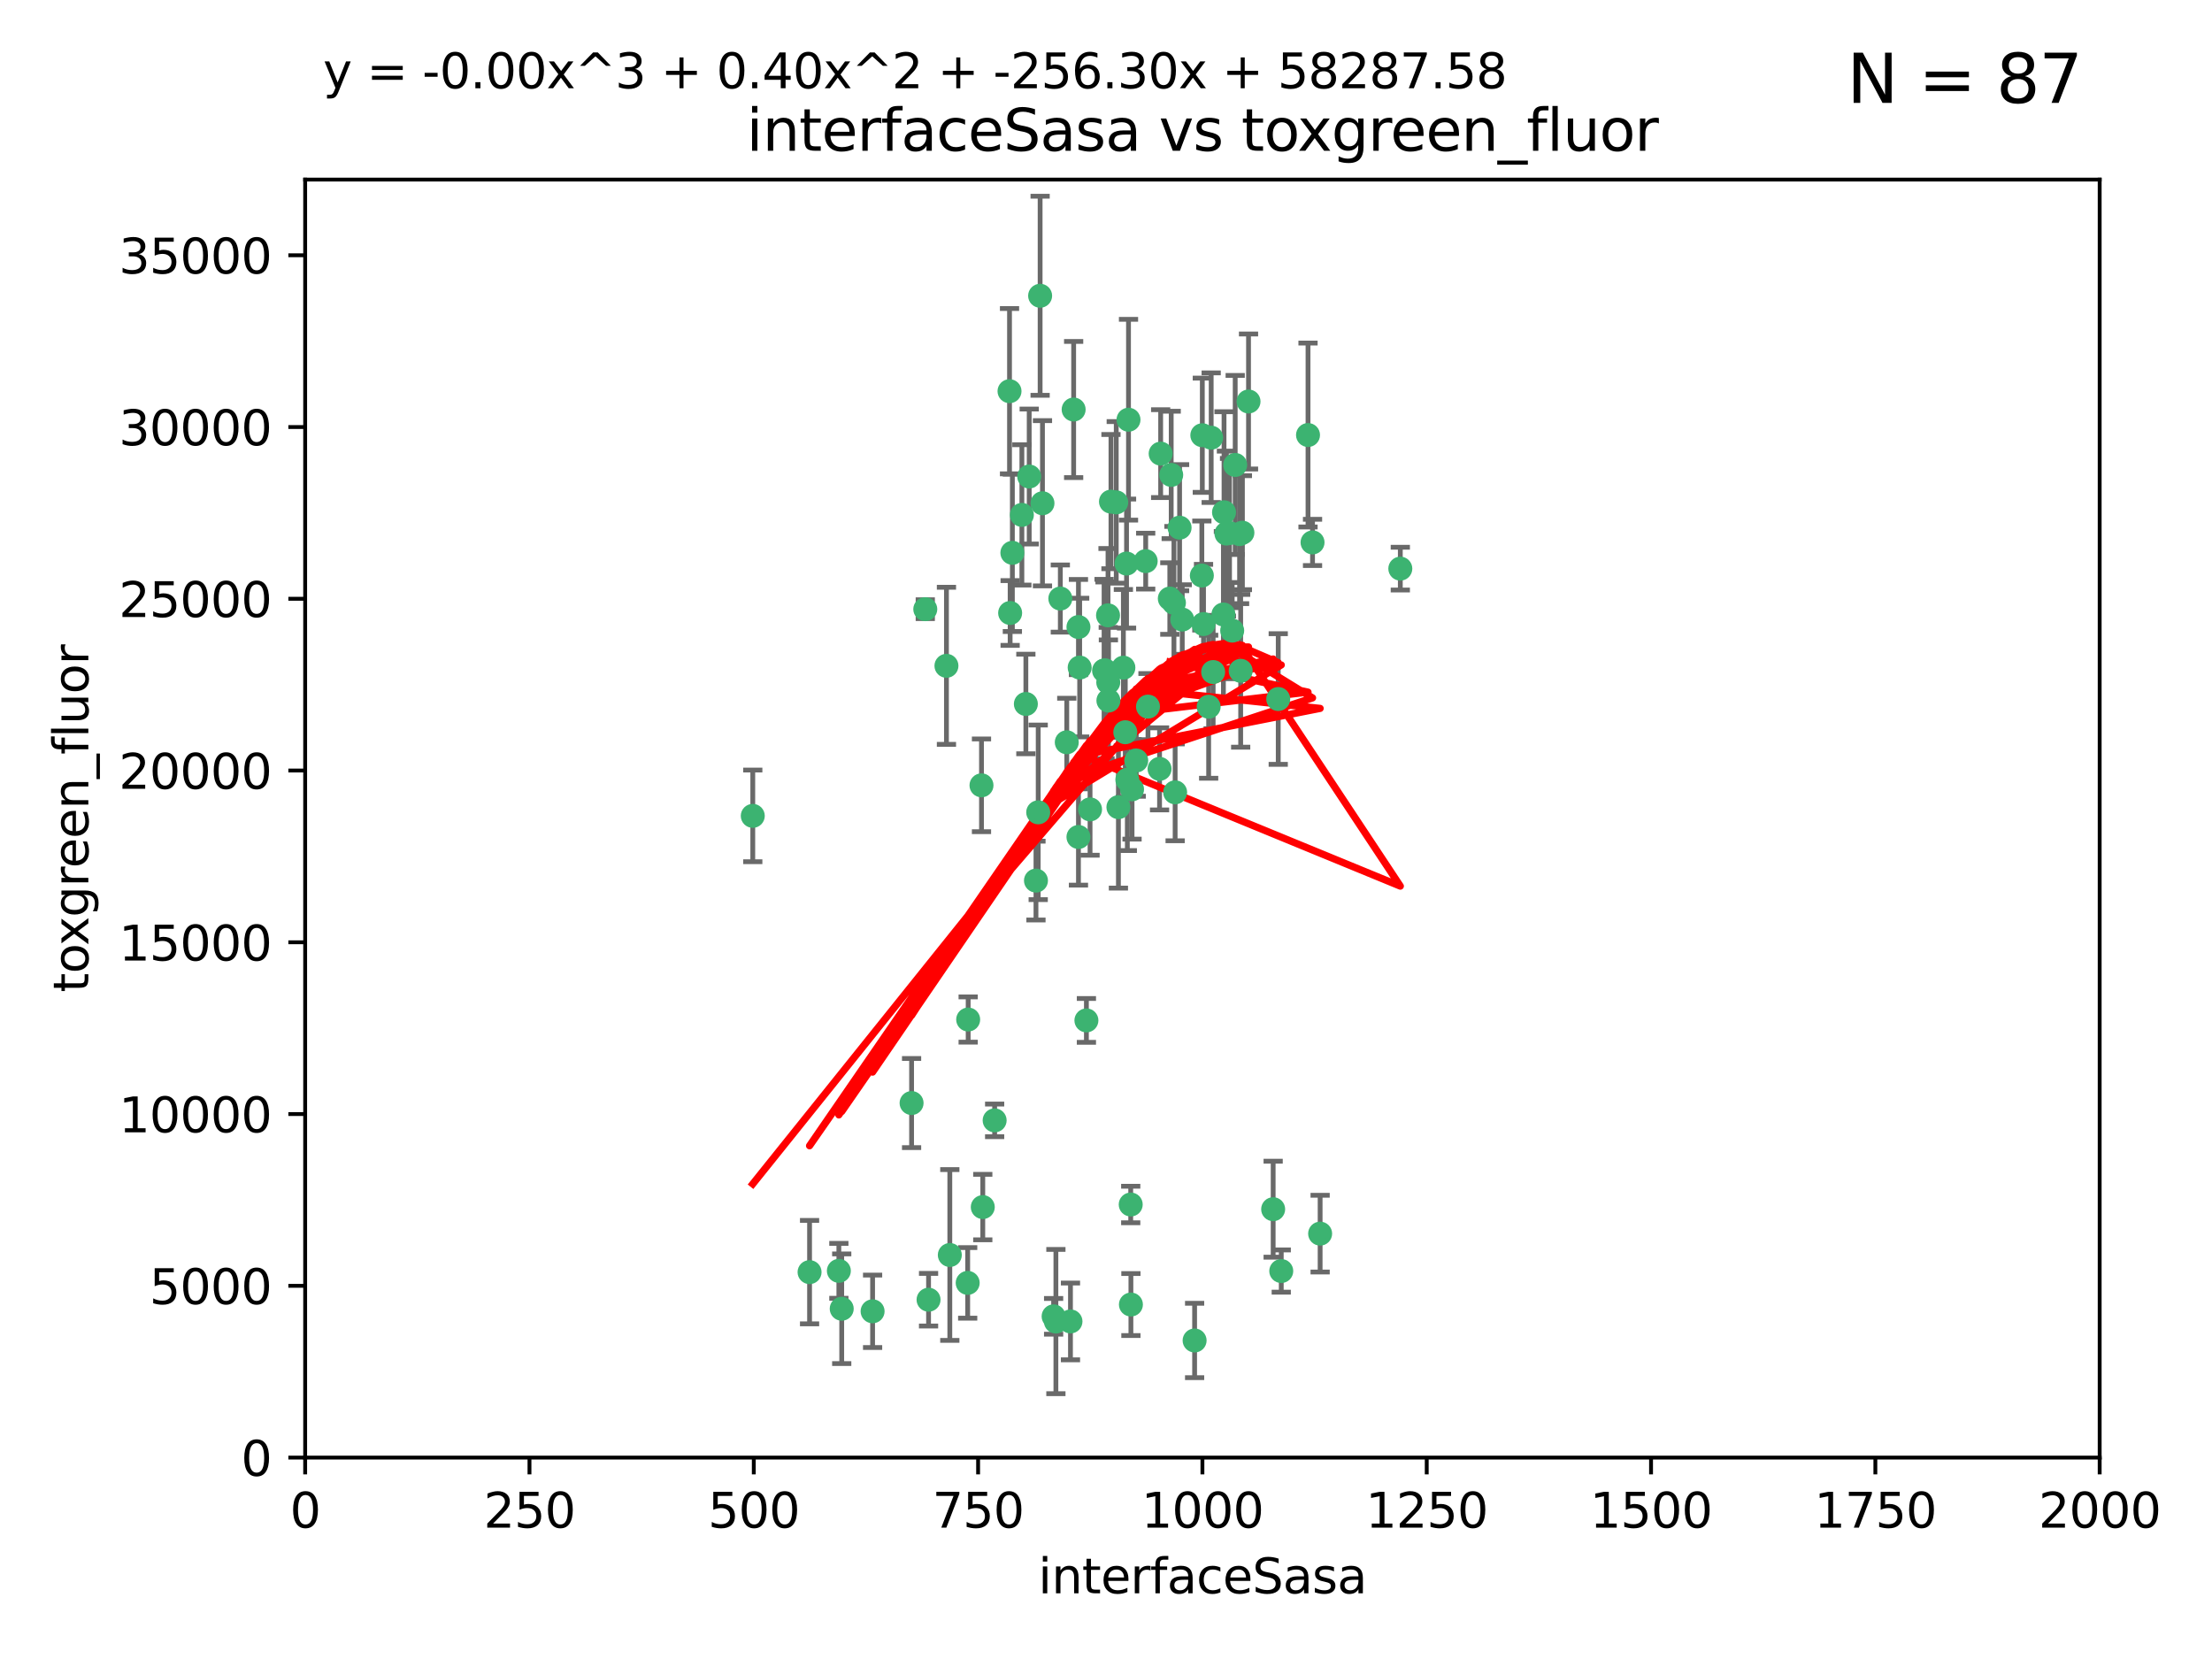 <?xml version="1.0" encoding="utf-8" standalone="no"?>
<!DOCTYPE svg PUBLIC "-//W3C//DTD SVG 1.1//EN"
  "http://www.w3.org/Graphics/SVG/1.1/DTD/svg11.dtd">
<svg xmlns:xlink="http://www.w3.org/1999/xlink" width="460.8pt" height="345.6pt" viewBox="0 0 460.8 345.6" xmlns="http://www.w3.org/2000/svg" version="1.1">
 <defs>
  <style type="text/css">*{stroke-linejoin: round; stroke-linecap: butt}</style>
 </defs>
 <g id="figure_1">
  <g id="patch_1">
   <path d="M 0 345.6 
L 460.8 345.6 
L 460.8 0 
L 0 0 
z
" style="fill: #ffffff"/>
  </g>
  <g id="axes_1">
   <g id="patch_2">
    <path d="M 63.571 303.64 
L 437.4 303.64 
L 437.4 37.411 
L 63.571 37.411 
z
" style="fill: #ffffff"/>
   </g>
   <g id="PathCollection_1">
    <defs>
     <path id="mb07b4366be" d="M 0 1.118 
C 0.297 1.118 0.581 1 0.791 0.791 
C 1 0.581 1.118 0.297 1.118 0 
C 1.118 -0.297 1 -0.581 0.791 -0.791 
C 0.581 -1 0.297 -1.118 0 -1.118 
C -0.297 -1.118 -0.581 -1 -0.791 -0.791 
C -1 -0.581 -1.118 -0.297 -1.118 0 
C -1.118 0.297 -1 0.581 -0.791 0.791 
C -0.581 1 -0.297 1.118 0 1.118 
z
" style="stroke: #3cb371"/>
    </defs>
    <g clip-path="url(#p93cdb5bb8d)">
     <use xlink:href="#mb07b4366be" x="243.693" y="124.69" style="fill: #3cb371; stroke: #3cb371"/>
     <use xlink:href="#mb07b4366be" x="272.484" y="90.623" style="fill: #3cb371; stroke: #3cb371"/>
     <use xlink:href="#mb07b4366be" x="231.435" y="104.496" style="fill: #3cb371; stroke: #3cb371"/>
     <use xlink:href="#mb07b4366be" x="234.418" y="152.536" style="fill: #3cb371; stroke: #3cb371"/>
     <use xlink:href="#mb07b4366be" x="266.28" y="145.62" style="fill: #3cb371; stroke: #3cb371"/>
     <use xlink:href="#mb07b4366be" x="257.315" y="96.857" style="fill: #3cb371; stroke: #3cb371"/>
     <use xlink:href="#mb07b4366be" x="250.716" y="130.005" style="fill: #3cb371; stroke: #3cb371"/>
     <use xlink:href="#mb07b4366be" x="254.987" y="106.718" style="fill: #3cb371; stroke: #3cb371"/>
     <use xlink:href="#mb07b4366be" x="273.426" y="112.994" style="fill: #3cb371; stroke: #3cb371"/>
     <use xlink:href="#mb07b4366be" x="220.886" y="124.689" style="fill: #3cb371; stroke: #3cb371"/>
     <use xlink:href="#mb07b4366be" x="214.404" y="99.267" style="fill: #3cb371; stroke: #3cb371"/>
     <use xlink:href="#mb07b4366be" x="174.75" y="264.74" style="fill: #3cb371; stroke: #3cb371"/>
     <use xlink:href="#mb07b4366be" x="212.875" y="107.264" style="fill: #3cb371; stroke: #3cb371"/>
     <use xlink:href="#mb07b4366be" x="241.787" y="94.5" style="fill: #3cb371; stroke: #3cb371"/>
     <use xlink:href="#mb07b4366be" x="252.721" y="139.999" style="fill: #3cb371; stroke: #3cb371"/>
     <use xlink:href="#mb07b4366be" x="252.312" y="91.178" style="fill: #3cb371; stroke: #3cb371"/>
     <use xlink:href="#mb07b4366be" x="258.229" y="111.261" style="fill: #3cb371; stroke: #3cb371"/>
     <use xlink:href="#mb07b4366be" x="223.66" y="85.309" style="fill: #3cb371; stroke: #3cb371"/>
     <use xlink:href="#mb07b4366be" x="232.987" y="168.143" style="fill: #3cb371; stroke: #3cb371"/>
     <use xlink:href="#mb07b4366be" x="241.557" y="160.173" style="fill: #3cb371; stroke: #3cb371"/>
     <use xlink:href="#mb07b4366be" x="230.869" y="142.145" style="fill: #3cb371; stroke: #3cb371"/>
     <use xlink:href="#mb07b4366be" x="230.194" y="139.64" style="fill: #3cb371; stroke: #3cb371"/>
     <use xlink:href="#mb07b4366be" x="251.785" y="147.225" style="fill: #3cb371; stroke: #3cb371"/>
     <use xlink:href="#mb07b4366be" x="234.68" y="117.402" style="fill: #3cb371; stroke: #3cb371"/>
     <use xlink:href="#mb07b4366be" x="246.284" y="129.063" style="fill: #3cb371; stroke: #3cb371"/>
     <use xlink:href="#mb07b4366be" x="255.489" y="111.157" style="fill: #3cb371; stroke: #3cb371"/>
     <use xlink:href="#mb07b4366be" x="256.689" y="131.368" style="fill: #3cb371; stroke: #3cb371"/>
     <use xlink:href="#mb07b4366be" x="254.858" y="128.013" style="fill: #3cb371; stroke: #3cb371"/>
     <use xlink:href="#mb07b4366be" x="244.553" y="125.579" style="fill: #3cb371; stroke: #3cb371"/>
     <use xlink:href="#mb07b4366be" x="250.368" y="119.895" style="fill: #3cb371; stroke: #3cb371"/>
     <use xlink:href="#mb07b4366be" x="243.983" y="98.934" style="fill: #3cb371; stroke: #3cb371"/>
     <use xlink:href="#mb07b4366be" x="235.088" y="87.434" style="fill: #3cb371; stroke: #3cb371"/>
     <use xlink:href="#mb07b4366be" x="258.816" y="110.968" style="fill: #3cb371; stroke: #3cb371"/>
     <use xlink:href="#mb07b4366be" x="256.134" y="111.045" style="fill: #3cb371; stroke: #3cb371"/>
     <use xlink:href="#mb07b4366be" x="232.534" y="104.651" style="fill: #3cb371; stroke: #3cb371"/>
     <use xlink:href="#mb07b4366be" x="234.02" y="139.091" style="fill: #3cb371; stroke: #3cb371"/>
     <use xlink:href="#mb07b4366be" x="238.669" y="116.895" style="fill: #3cb371; stroke: #3cb371"/>
     <use xlink:href="#mb07b4366be" x="210.43" y="127.696" style="fill: #3cb371; stroke: #3cb371"/>
     <use xlink:href="#mb07b4366be" x="226.319" y="212.57" style="fill: #3cb371; stroke: #3cb371"/>
     <use xlink:href="#mb07b4366be" x="217.166" y="104.837" style="fill: #3cb371; stroke: #3cb371"/>
     <use xlink:href="#mb07b4366be" x="245.731" y="109.922" style="fill: #3cb371; stroke: #3cb371"/>
     <use xlink:href="#mb07b4366be" x="266.908" y="264.78" style="fill: #3cb371; stroke: #3cb371"/>
     <use xlink:href="#mb07b4366be" x="216.677" y="61.614" style="fill: #3cb371; stroke: #3cb371"/>
     <use xlink:href="#mb07b4366be" x="258.456" y="139.744" style="fill: #3cb371; stroke: #3cb371"/>
     <use xlink:href="#mb07b4366be" x="291.711" y="118.457" style="fill: #3cb371; stroke: #3cb371"/>
     <use xlink:href="#mb07b4366be" x="224.916" y="139.063" style="fill: #3cb371; stroke: #3cb371"/>
     <use xlink:href="#mb07b4366be" x="260.091" y="83.639" style="fill: #3cb371; stroke: #3cb371"/>
     <use xlink:href="#mb07b4366be" x="250.465" y="90.667" style="fill: #3cb371; stroke: #3cb371"/>
     <use xlink:href="#mb07b4366be" x="204.462" y="163.599" style="fill: #3cb371; stroke: #3cb371"/>
     <use xlink:href="#mb07b4366be" x="201.688" y="212.385" style="fill: #3cb371; stroke: #3cb371"/>
     <use xlink:href="#mb07b4366be" x="204.731" y="251.456" style="fill: #3cb371; stroke: #3cb371"/>
     <use xlink:href="#mb07b4366be" x="192.753" y="126.902" style="fill: #3cb371; stroke: #3cb371"/>
     <use xlink:href="#mb07b4366be" x="222.228" y="154.63" style="fill: #3cb371; stroke: #3cb371"/>
     <use xlink:href="#mb07b4366be" x="230.822" y="128.187" style="fill: #3cb371; stroke: #3cb371"/>
     <use xlink:href="#mb07b4366be" x="210.301" y="81.492" style="fill: #3cb371; stroke: #3cb371"/>
     <use xlink:href="#mb07b4366be" x="224.662" y="174.36" style="fill: #3cb371; stroke: #3cb371"/>
     <use xlink:href="#mb07b4366be" x="275.007" y="256.988" style="fill: #3cb371; stroke: #3cb371"/>
     <use xlink:href="#mb07b4366be" x="236.699" y="158.432" style="fill: #3cb371; stroke: #3cb371"/>
     <use xlink:href="#mb07b4366be" x="265.222" y="251.897" style="fill: #3cb371; stroke: #3cb371"/>
     <use xlink:href="#mb07b4366be" x="230.901" y="145.94" style="fill: #3cb371; stroke: #3cb371"/>
     <use xlink:href="#mb07b4366be" x="213.706" y="146.651" style="fill: #3cb371; stroke: #3cb371"/>
     <use xlink:href="#mb07b4366be" x="235.59" y="271.758" style="fill: #3cb371; stroke: #3cb371"/>
     <use xlink:href="#mb07b4366be" x="201.587" y="267.249" style="fill: #3cb371; stroke: #3cb371"/>
     <use xlink:href="#mb07b4366be" x="215.811" y="183.443" style="fill: #3cb371; stroke: #3cb371"/>
     <use xlink:href="#mb07b4366be" x="224.662" y="130.623" style="fill: #3cb371; stroke: #3cb371"/>
     <use xlink:href="#mb07b4366be" x="239.146" y="147.201" style="fill: #3cb371; stroke: #3cb371"/>
     <use xlink:href="#mb07b4366be" x="219.488" y="274.217" style="fill: #3cb371; stroke: #3cb371"/>
     <use xlink:href="#mb07b4366be" x="244.803" y="165.057" style="fill: #3cb371; stroke: #3cb371"/>
     <use xlink:href="#mb07b4366be" x="216.278" y="169.223" style="fill: #3cb371; stroke: #3cb371"/>
     <use xlink:href="#mb07b4366be" x="248.859" y="279.246" style="fill: #3cb371; stroke: #3cb371"/>
     <use xlink:href="#mb07b4366be" x="235.826" y="164.427" style="fill: #3cb371; stroke: #3cb371"/>
     <use xlink:href="#mb07b4366be" x="193.436" y="270.754" style="fill: #3cb371; stroke: #3cb371"/>
     <use xlink:href="#mb07b4366be" x="229.998" y="139.694" style="fill: #3cb371; stroke: #3cb371"/>
     <use xlink:href="#mb07b4366be" x="219.963" y="275.304" style="fill: #3cb371; stroke: #3cb371"/>
     <use xlink:href="#mb07b4366be" x="189.899" y="229.784" style="fill: #3cb371; stroke: #3cb371"/>
     <use xlink:href="#mb07b4366be" x="227.078" y="168.609" style="fill: #3cb371; stroke: #3cb371"/>
     <use xlink:href="#mb07b4366be" x="175.346" y="272.633" style="fill: #3cb371; stroke: #3cb371"/>
     <use xlink:href="#mb07b4366be" x="197.864" y="261.438" style="fill: #3cb371; stroke: #3cb371"/>
     <use xlink:href="#mb07b4366be" x="234.846" y="162.431" style="fill: #3cb371; stroke: #3cb371"/>
     <use xlink:href="#mb07b4366be" x="210.895" y="115.163" style="fill: #3cb371; stroke: #3cb371"/>
     <use xlink:href="#mb07b4366be" x="168.647" y="265.008" style="fill: #3cb371; stroke: #3cb371"/>
     <use xlink:href="#mb07b4366be" x="223" y="275.279" style="fill: #3cb371; stroke: #3cb371"/>
     <use xlink:href="#mb07b4366be" x="197.163" y="138.702" style="fill: #3cb371; stroke: #3cb371"/>
     <use xlink:href="#mb07b4366be" x="235.549" y="250.921" style="fill: #3cb371; stroke: #3cb371"/>
     <use xlink:href="#mb07b4366be" x="181.778" y="273.168" style="fill: #3cb371; stroke: #3cb371"/>
     <use xlink:href="#mb07b4366be" x="207.202" y="233.393" style="fill: #3cb371; stroke: #3cb371"/>
     <use xlink:href="#mb07b4366be" x="156.817" y="169.96" style="fill: #3cb371; stroke: #3cb371"/>
    </g>
   </g>
   <g id="matplotlib.axis_1">
    <g id="xtick_1">
     <g id="line2d_1">
      <defs>
       <path id="m99d47c6913" d="M 0 0 
L 0 3.5 
" style="stroke: #000000; stroke-width: 0.8"/>
      </defs>
      <g>
       <use xlink:href="#m99d47c6913" x="63.571" y="303.64" style="stroke: #000000; stroke-width: 0.8"/>
      </g>
     </g>
     <g id="text_1">
      <!-- 0 -->
      <g transform="translate(60.39 318.238)scale(0.1 -0.1)">
       <defs>
        <path id="DejaVuSans-30" d="M 2034 4250 
Q 1547 4250 1301 3770 
Q 1056 3291 1056 2328 
Q 1056 1369 1301 889 
Q 1547 409 2034 409 
Q 2525 409 2770 889 
Q 3016 1369 3016 2328 
Q 3016 3291 2770 3770 
Q 2525 4250 2034 4250 
z
M 2034 4750 
Q 2819 4750 3233 4129 
Q 3647 3509 3647 2328 
Q 3647 1150 3233 529 
Q 2819 -91 2034 -91 
Q 1250 -91 836 529 
Q 422 1150 422 2328 
Q 422 3509 836 4129 
Q 1250 4750 2034 4750 
z
" transform="scale(0.016)"/>
       </defs>
       <use xlink:href="#DejaVuSans-30"/>
      </g>
     </g>
    </g>
    <g id="xtick_2">
     <g id="line2d_2">
      <g>
       <use xlink:href="#m99d47c6913" x="110.3" y="303.64" style="stroke: #000000; stroke-width: 0.8"/>
      </g>
     </g>
     <g id="text_2">
      <!-- 250 -->
      <g transform="translate(100.756 318.238)scale(0.1 -0.1)">
       <defs>
        <path id="DejaVuSans-32" d="M 1228 531 
L 3431 531 
L 3431 0 
L 469 0 
L 469 531 
Q 828 903 1448 1529 
Q 2069 2156 2228 2338 
Q 2531 2678 2651 2914 
Q 2772 3150 2772 3378 
Q 2772 3750 2511 3984 
Q 2250 4219 1831 4219 
Q 1534 4219 1204 4116 
Q 875 4013 500 3803 
L 500 4441 
Q 881 4594 1212 4672 
Q 1544 4750 1819 4750 
Q 2544 4750 2975 4387 
Q 3406 4025 3406 3419 
Q 3406 3131 3298 2873 
Q 3191 2616 2906 2266 
Q 2828 2175 2409 1742 
Q 1991 1309 1228 531 
z
" transform="scale(0.016)"/>
        <path id="DejaVuSans-35" d="M 691 4666 
L 3169 4666 
L 3169 4134 
L 1269 4134 
L 1269 2991 
Q 1406 3038 1543 3061 
Q 1681 3084 1819 3084 
Q 2600 3084 3056 2656 
Q 3513 2228 3513 1497 
Q 3513 744 3044 326 
Q 2575 -91 1722 -91 
Q 1428 -91 1123 -41 
Q 819 9 494 109 
L 494 744 
Q 775 591 1075 516 
Q 1375 441 1709 441 
Q 2250 441 2565 725 
Q 2881 1009 2881 1497 
Q 2881 1984 2565 2268 
Q 2250 2553 1709 2553 
Q 1456 2553 1204 2497 
Q 953 2441 691 2322 
L 691 4666 
z
" transform="scale(0.016)"/>
       </defs>
       <use xlink:href="#DejaVuSans-32"/>
       <use xlink:href="#DejaVuSans-35" x="63.623"/>
       <use xlink:href="#DejaVuSans-30" x="127.246"/>
      </g>
     </g>
    </g>
    <g id="xtick_3">
     <g id="line2d_3">
      <g>
       <use xlink:href="#m99d47c6913" x="157.028" y="303.64" style="stroke: #000000; stroke-width: 0.8"/>
      </g>
     </g>
     <g id="text_3">
      <!-- 500 -->
      <g transform="translate(147.485 318.238)scale(0.1 -0.1)">
       <use xlink:href="#DejaVuSans-35"/>
       <use xlink:href="#DejaVuSans-30" x="63.623"/>
       <use xlink:href="#DejaVuSans-30" x="127.246"/>
      </g>
     </g>
    </g>
    <g id="xtick_4">
     <g id="line2d_4">
      <g>
       <use xlink:href="#m99d47c6913" x="203.757" y="303.64" style="stroke: #000000; stroke-width: 0.8"/>
      </g>
     </g>
     <g id="text_4">
      <!-- 750 -->
      <g transform="translate(194.213 318.238)scale(0.1 -0.1)">
       <defs>
        <path id="DejaVuSans-37" d="M 525 4666 
L 3525 4666 
L 3525 4397 
L 1831 0 
L 1172 0 
L 2766 4134 
L 525 4134 
L 525 4666 
z
" transform="scale(0.016)"/>
       </defs>
       <use xlink:href="#DejaVuSans-37"/>
       <use xlink:href="#DejaVuSans-35" x="63.623"/>
       <use xlink:href="#DejaVuSans-30" x="127.246"/>
      </g>
     </g>
    </g>
    <g id="xtick_5">
     <g id="line2d_5">
      <g>
       <use xlink:href="#m99d47c6913" x="250.486" y="303.64" style="stroke: #000000; stroke-width: 0.8"/>
      </g>
     </g>
     <g id="text_5">
      <!-- 1000 -->
      <g transform="translate(237.761 318.238)scale(0.1 -0.1)">
       <defs>
        <path id="DejaVuSans-31" d="M 794 531 
L 1825 531 
L 1825 4091 
L 703 3866 
L 703 4441 
L 1819 4666 
L 2450 4666 
L 2450 531 
L 3481 531 
L 3481 0 
L 794 0 
L 794 531 
z
" transform="scale(0.016)"/>
       </defs>
       <use xlink:href="#DejaVuSans-31"/>
       <use xlink:href="#DejaVuSans-30" x="63.623"/>
       <use xlink:href="#DejaVuSans-30" x="127.246"/>
       <use xlink:href="#DejaVuSans-30" x="190.869"/>
      </g>
     </g>
    </g>
    <g id="xtick_6">
     <g id="line2d_6">
      <g>
       <use xlink:href="#m99d47c6913" x="297.214" y="303.64" style="stroke: #000000; stroke-width: 0.8"/>
      </g>
     </g>
     <g id="text_6">
      <!-- 1250 -->
      <g transform="translate(284.489 318.238)scale(0.1 -0.1)">
       <use xlink:href="#DejaVuSans-31"/>
       <use xlink:href="#DejaVuSans-32" x="63.623"/>
       <use xlink:href="#DejaVuSans-35" x="127.246"/>
       <use xlink:href="#DejaVuSans-30" x="190.869"/>
      </g>
     </g>
    </g>
    <g id="xtick_7">
     <g id="line2d_7">
      <g>
       <use xlink:href="#m99d47c6913" x="343.943" y="303.64" style="stroke: #000000; stroke-width: 0.8"/>
      </g>
     </g>
     <g id="text_7">
      <!-- 1500 -->
      <g transform="translate(331.218 318.238)scale(0.1 -0.1)">
       <use xlink:href="#DejaVuSans-31"/>
       <use xlink:href="#DejaVuSans-35" x="63.623"/>
       <use xlink:href="#DejaVuSans-30" x="127.246"/>
       <use xlink:href="#DejaVuSans-30" x="190.869"/>
      </g>
     </g>
    </g>
    <g id="xtick_8">
     <g id="line2d_8">
      <g>
       <use xlink:href="#m99d47c6913" x="390.671" y="303.64" style="stroke: #000000; stroke-width: 0.8"/>
      </g>
     </g>
     <g id="text_8">
      <!-- 1750 -->
      <g transform="translate(377.946 318.238)scale(0.1 -0.1)">
       <use xlink:href="#DejaVuSans-31"/>
       <use xlink:href="#DejaVuSans-37" x="63.623"/>
       <use xlink:href="#DejaVuSans-35" x="127.246"/>
       <use xlink:href="#DejaVuSans-30" x="190.869"/>
      </g>
     </g>
    </g>
    <g id="xtick_9">
     <g id="line2d_9">
      <g>
       <use xlink:href="#m99d47c6913" x="437.4" y="303.64" style="stroke: #000000; stroke-width: 0.8"/>
      </g>
     </g>
     <g id="text_9">
      <!-- 2000 -->
      <g transform="translate(424.675 318.238)scale(0.1 -0.1)">
       <use xlink:href="#DejaVuSans-32"/>
       <use xlink:href="#DejaVuSans-30" x="63.623"/>
       <use xlink:href="#DejaVuSans-30" x="127.246"/>
       <use xlink:href="#DejaVuSans-30" x="190.869"/>
      </g>
     </g>
    </g>
    <g id="text_10">
     <!-- interfaceSasa -->
     <g transform="translate(216.279 331.917)scale(0.1 -0.1)">
      <defs>
       <path id="DejaVuSans-69" d="M 603 3500 
L 1178 3500 
L 1178 0 
L 603 0 
L 603 3500 
z
M 603 4863 
L 1178 4863 
L 1178 4134 
L 603 4134 
L 603 4863 
z
" transform="scale(0.016)"/>
       <path id="DejaVuSans-6e" d="M 3513 2113 
L 3513 0 
L 2938 0 
L 2938 2094 
Q 2938 2591 2744 2837 
Q 2550 3084 2163 3084 
Q 1697 3084 1428 2787 
Q 1159 2491 1159 1978 
L 1159 0 
L 581 0 
L 581 3500 
L 1159 3500 
L 1159 2956 
Q 1366 3272 1645 3428 
Q 1925 3584 2291 3584 
Q 2894 3584 3203 3211 
Q 3513 2838 3513 2113 
z
" transform="scale(0.016)"/>
       <path id="DejaVuSans-74" d="M 1172 4494 
L 1172 3500 
L 2356 3500 
L 2356 3053 
L 1172 3053 
L 1172 1153 
Q 1172 725 1289 603 
Q 1406 481 1766 481 
L 2356 481 
L 2356 0 
L 1766 0 
Q 1100 0 847 248 
Q 594 497 594 1153 
L 594 3053 
L 172 3053 
L 172 3500 
L 594 3500 
L 594 4494 
L 1172 4494 
z
" transform="scale(0.016)"/>
       <path id="DejaVuSans-65" d="M 3597 1894 
L 3597 1613 
L 953 1613 
Q 991 1019 1311 708 
Q 1631 397 2203 397 
Q 2534 397 2845 478 
Q 3156 559 3463 722 
L 3463 178 
Q 3153 47 2828 -22 
Q 2503 -91 2169 -91 
Q 1331 -91 842 396 
Q 353 884 353 1716 
Q 353 2575 817 3079 
Q 1281 3584 2069 3584 
Q 2775 3584 3186 3129 
Q 3597 2675 3597 1894 
z
M 3022 2063 
Q 3016 2534 2758 2815 
Q 2500 3097 2075 3097 
Q 1594 3097 1305 2825 
Q 1016 2553 972 2059 
L 3022 2063 
z
" transform="scale(0.016)"/>
       <path id="DejaVuSans-72" d="M 2631 2963 
Q 2534 3019 2420 3045 
Q 2306 3072 2169 3072 
Q 1681 3072 1420 2755 
Q 1159 2438 1159 1844 
L 1159 0 
L 581 0 
L 581 3500 
L 1159 3500 
L 1159 2956 
Q 1341 3275 1631 3429 
Q 1922 3584 2338 3584 
Q 2397 3584 2469 3576 
Q 2541 3569 2628 3553 
L 2631 2963 
z
" transform="scale(0.016)"/>
       <path id="DejaVuSans-66" d="M 2375 4863 
L 2375 4384 
L 1825 4384 
Q 1516 4384 1395 4259 
Q 1275 4134 1275 3809 
L 1275 3500 
L 2222 3500 
L 2222 3053 
L 1275 3053 
L 1275 0 
L 697 0 
L 697 3053 
L 147 3053 
L 147 3500 
L 697 3500 
L 697 3744 
Q 697 4328 969 4595 
Q 1241 4863 1831 4863 
L 2375 4863 
z
" transform="scale(0.016)"/>
       <path id="DejaVuSans-61" d="M 2194 1759 
Q 1497 1759 1228 1600 
Q 959 1441 959 1056 
Q 959 750 1161 570 
Q 1363 391 1709 391 
Q 2188 391 2477 730 
Q 2766 1069 2766 1631 
L 2766 1759 
L 2194 1759 
z
M 3341 1997 
L 3341 0 
L 2766 0 
L 2766 531 
Q 2569 213 2275 61 
Q 1981 -91 1556 -91 
Q 1019 -91 701 211 
Q 384 513 384 1019 
Q 384 1609 779 1909 
Q 1175 2209 1959 2209 
L 2766 2209 
L 2766 2266 
Q 2766 2663 2505 2880 
Q 2244 3097 1772 3097 
Q 1472 3097 1187 3025 
Q 903 2953 641 2809 
L 641 3341 
Q 956 3463 1253 3523 
Q 1550 3584 1831 3584 
Q 2591 3584 2966 3190 
Q 3341 2797 3341 1997 
z
" transform="scale(0.016)"/>
       <path id="DejaVuSans-63" d="M 3122 3366 
L 3122 2828 
Q 2878 2963 2633 3030 
Q 2388 3097 2138 3097 
Q 1578 3097 1268 2742 
Q 959 2388 959 1747 
Q 959 1106 1268 751 
Q 1578 397 2138 397 
Q 2388 397 2633 464 
Q 2878 531 3122 666 
L 3122 134 
Q 2881 22 2623 -34 
Q 2366 -91 2075 -91 
Q 1284 -91 818 406 
Q 353 903 353 1747 
Q 353 2603 823 3093 
Q 1294 3584 2113 3584 
Q 2378 3584 2631 3529 
Q 2884 3475 3122 3366 
z
" transform="scale(0.016)"/>
       <path id="DejaVuSans-53" d="M 3425 4513 
L 3425 3897 
Q 3066 4069 2747 4153 
Q 2428 4238 2131 4238 
Q 1616 4238 1336 4038 
Q 1056 3838 1056 3469 
Q 1056 3159 1242 3001 
Q 1428 2844 1947 2747 
L 2328 2669 
Q 3034 2534 3370 2195 
Q 3706 1856 3706 1288 
Q 3706 609 3251 259 
Q 2797 -91 1919 -91 
Q 1588 -91 1214 -16 
Q 841 59 441 206 
L 441 856 
Q 825 641 1194 531 
Q 1563 422 1919 422 
Q 2459 422 2753 634 
Q 3047 847 3047 1241 
Q 3047 1584 2836 1778 
Q 2625 1972 2144 2069 
L 1759 2144 
Q 1053 2284 737 2584 
Q 422 2884 422 3419 
Q 422 4038 858 4394 
Q 1294 4750 2059 4750 
Q 2388 4750 2728 4690 
Q 3069 4631 3425 4513 
z
" transform="scale(0.016)"/>
       <path id="DejaVuSans-73" d="M 2834 3397 
L 2834 2853 
Q 2591 2978 2328 3040 
Q 2066 3103 1784 3103 
Q 1356 3103 1142 2972 
Q 928 2841 928 2578 
Q 928 2378 1081 2264 
Q 1234 2150 1697 2047 
L 1894 2003 
Q 2506 1872 2764 1633 
Q 3022 1394 3022 966 
Q 3022 478 2636 193 
Q 2250 -91 1575 -91 
Q 1294 -91 989 -36 
Q 684 19 347 128 
L 347 722 
Q 666 556 975 473 
Q 1284 391 1588 391 
Q 1994 391 2212 530 
Q 2431 669 2431 922 
Q 2431 1156 2273 1281 
Q 2116 1406 1581 1522 
L 1381 1569 
Q 847 1681 609 1914 
Q 372 2147 372 2553 
Q 372 3047 722 3315 
Q 1072 3584 1716 3584 
Q 2034 3584 2315 3537 
Q 2597 3491 2834 3397 
z
" transform="scale(0.016)"/>
      </defs>
      <use xlink:href="#DejaVuSans-69"/>
      <use xlink:href="#DejaVuSans-6e" x="27.783"/>
      <use xlink:href="#DejaVuSans-74" x="91.162"/>
      <use xlink:href="#DejaVuSans-65" x="130.371"/>
      <use xlink:href="#DejaVuSans-72" x="191.895"/>
      <use xlink:href="#DejaVuSans-66" x="233.008"/>
      <use xlink:href="#DejaVuSans-61" x="268.213"/>
      <use xlink:href="#DejaVuSans-63" x="329.492"/>
      <use xlink:href="#DejaVuSans-65" x="384.473"/>
      <use xlink:href="#DejaVuSans-53" x="445.996"/>
      <use xlink:href="#DejaVuSans-61" x="509.473"/>
      <use xlink:href="#DejaVuSans-73" x="570.752"/>
      <use xlink:href="#DejaVuSans-61" x="622.852"/>
     </g>
    </g>
   </g>
   <g id="matplotlib.axis_2">
    <g id="ytick_1">
     <g id="line2d_10">
      <defs>
       <path id="m790c19e6d1" d="M 0 0 
L -3.5 0 
" style="stroke: #000000; stroke-width: 0.8"/>
      </defs>
      <g>
       <use xlink:href="#m790c19e6d1" x="63.571" y="303.64" style="stroke: #000000; stroke-width: 0.8"/>
      </g>
     </g>
     <g id="text_11">
      <!-- 0 -->
      <g transform="translate(50.209 307.439)scale(0.1 -0.1)">
       <use xlink:href="#DejaVuSans-30"/>
      </g>
     </g>
    </g>
    <g id="ytick_2">
     <g id="line2d_11">
      <g>
       <use xlink:href="#m790c19e6d1" x="63.571" y="267.859" style="stroke: #000000; stroke-width: 0.8"/>
      </g>
     </g>
     <g id="text_12">
      <!-- 5000 -->
      <g transform="translate(31.121 271.658)scale(0.1 -0.1)">
       <use xlink:href="#DejaVuSans-35"/>
       <use xlink:href="#DejaVuSans-30" x="63.623"/>
       <use xlink:href="#DejaVuSans-30" x="127.246"/>
       <use xlink:href="#DejaVuSans-30" x="190.869"/>
      </g>
     </g>
    </g>
    <g id="ytick_3">
     <g id="line2d_12">
      <g>
       <use xlink:href="#m790c19e6d1" x="63.571" y="232.078" style="stroke: #000000; stroke-width: 0.8"/>
      </g>
     </g>
     <g id="text_13">
      <!-- 10000 -->
      <g transform="translate(24.759 235.878)scale(0.1 -0.1)">
       <use xlink:href="#DejaVuSans-31"/>
       <use xlink:href="#DejaVuSans-30" x="63.623"/>
       <use xlink:href="#DejaVuSans-30" x="127.246"/>
       <use xlink:href="#DejaVuSans-30" x="190.869"/>
       <use xlink:href="#DejaVuSans-30" x="254.492"/>
      </g>
     </g>
    </g>
    <g id="ytick_4">
     <g id="line2d_13">
      <g>
       <use xlink:href="#m790c19e6d1" x="63.571" y="196.298" style="stroke: #000000; stroke-width: 0.8"/>
      </g>
     </g>
     <g id="text_14">
      <!-- 15000 -->
      <g transform="translate(24.759 200.097)scale(0.1 -0.1)">
       <use xlink:href="#DejaVuSans-31"/>
       <use xlink:href="#DejaVuSans-35" x="63.623"/>
       <use xlink:href="#DejaVuSans-30" x="127.246"/>
       <use xlink:href="#DejaVuSans-30" x="190.869"/>
       <use xlink:href="#DejaVuSans-30" x="254.492"/>
      </g>
     </g>
    </g>
    <g id="ytick_5">
     <g id="line2d_14">
      <g>
       <use xlink:href="#m790c19e6d1" x="63.571" y="160.517" style="stroke: #000000; stroke-width: 0.8"/>
      </g>
     </g>
     <g id="text_15">
      <!-- 20000 -->
      <g transform="translate(24.759 164.316)scale(0.1 -0.1)">
       <use xlink:href="#DejaVuSans-32"/>
       <use xlink:href="#DejaVuSans-30" x="63.623"/>
       <use xlink:href="#DejaVuSans-30" x="127.246"/>
       <use xlink:href="#DejaVuSans-30" x="190.869"/>
       <use xlink:href="#DejaVuSans-30" x="254.492"/>
      </g>
     </g>
    </g>
    <g id="ytick_6">
     <g id="line2d_15">
      <g>
       <use xlink:href="#m790c19e6d1" x="63.571" y="124.736" style="stroke: #000000; stroke-width: 0.8"/>
      </g>
     </g>
     <g id="text_16">
      <!-- 25000 -->
      <g transform="translate(24.759 128.535)scale(0.1 -0.1)">
       <use xlink:href="#DejaVuSans-32"/>
       <use xlink:href="#DejaVuSans-35" x="63.623"/>
       <use xlink:href="#DejaVuSans-30" x="127.246"/>
       <use xlink:href="#DejaVuSans-30" x="190.869"/>
       <use xlink:href="#DejaVuSans-30" x="254.492"/>
      </g>
     </g>
    </g>
    <g id="ytick_7">
     <g id="line2d_16">
      <g>
       <use xlink:href="#m790c19e6d1" x="63.571" y="88.955" style="stroke: #000000; stroke-width: 0.8"/>
      </g>
     </g>
     <g id="text_17">
      <!-- 30000 -->
      <g transform="translate(24.759 92.754)scale(0.1 -0.1)">
       <defs>
        <path id="DejaVuSans-33" d="M 2597 2516 
Q 3050 2419 3304 2112 
Q 3559 1806 3559 1356 
Q 3559 666 3084 287 
Q 2609 -91 1734 -91 
Q 1441 -91 1130 -33 
Q 819 25 488 141 
L 488 750 
Q 750 597 1062 519 
Q 1375 441 1716 441 
Q 2309 441 2620 675 
Q 2931 909 2931 1356 
Q 2931 1769 2642 2001 
Q 2353 2234 1838 2234 
L 1294 2234 
L 1294 2753 
L 1863 2753 
Q 2328 2753 2575 2939 
Q 2822 3125 2822 3475 
Q 2822 3834 2567 4026 
Q 2313 4219 1838 4219 
Q 1578 4219 1281 4162 
Q 984 4106 628 3988 
L 628 4550 
Q 988 4650 1302 4700 
Q 1616 4750 1894 4750 
Q 2613 4750 3031 4423 
Q 3450 4097 3450 3541 
Q 3450 3153 3228 2886 
Q 3006 2619 2597 2516 
z
" transform="scale(0.016)"/>
       </defs>
       <use xlink:href="#DejaVuSans-33"/>
       <use xlink:href="#DejaVuSans-30" x="63.623"/>
       <use xlink:href="#DejaVuSans-30" x="127.246"/>
       <use xlink:href="#DejaVuSans-30" x="190.869"/>
       <use xlink:href="#DejaVuSans-30" x="254.492"/>
      </g>
     </g>
    </g>
    <g id="ytick_8">
     <g id="line2d_17">
      <g>
       <use xlink:href="#m790c19e6d1" x="63.571" y="53.174" style="stroke: #000000; stroke-width: 0.8"/>
      </g>
     </g>
     <g id="text_18">
      <!-- 35000 -->
      <g transform="translate(24.759 56.974)scale(0.1 -0.1)">
       <use xlink:href="#DejaVuSans-33"/>
       <use xlink:href="#DejaVuSans-35" x="63.623"/>
       <use xlink:href="#DejaVuSans-30" x="127.246"/>
       <use xlink:href="#DejaVuSans-30" x="190.869"/>
       <use xlink:href="#DejaVuSans-30" x="254.492"/>
      </g>
     </g>
    </g>
    <g id="text_19">
     <!-- toxgreen_fluor -->
     <g transform="translate(18.401 206.72)rotate(-90)scale(0.1 -0.1)">
      <defs>
       <path id="DejaVuSans-6f" d="M 1959 3097 
Q 1497 3097 1228 2736 
Q 959 2375 959 1747 
Q 959 1119 1226 758 
Q 1494 397 1959 397 
Q 2419 397 2687 759 
Q 2956 1122 2956 1747 
Q 2956 2369 2687 2733 
Q 2419 3097 1959 3097 
z
M 1959 3584 
Q 2709 3584 3137 3096 
Q 3566 2609 3566 1747 
Q 3566 888 3137 398 
Q 2709 -91 1959 -91 
Q 1206 -91 779 398 
Q 353 888 353 1747 
Q 353 2609 779 3096 
Q 1206 3584 1959 3584 
z
" transform="scale(0.016)"/>
       <path id="DejaVuSans-78" d="M 3513 3500 
L 2247 1797 
L 3578 0 
L 2900 0 
L 1881 1375 
L 863 0 
L 184 0 
L 1544 1831 
L 300 3500 
L 978 3500 
L 1906 2253 
L 2834 3500 
L 3513 3500 
z
" transform="scale(0.016)"/>
       <path id="DejaVuSans-67" d="M 2906 1791 
Q 2906 2416 2648 2759 
Q 2391 3103 1925 3103 
Q 1463 3103 1205 2759 
Q 947 2416 947 1791 
Q 947 1169 1205 825 
Q 1463 481 1925 481 
Q 2391 481 2648 825 
Q 2906 1169 2906 1791 
z
M 3481 434 
Q 3481 -459 3084 -895 
Q 2688 -1331 1869 -1331 
Q 1566 -1331 1297 -1286 
Q 1028 -1241 775 -1147 
L 775 -588 
Q 1028 -725 1275 -790 
Q 1522 -856 1778 -856 
Q 2344 -856 2625 -561 
Q 2906 -266 2906 331 
L 2906 616 
Q 2728 306 2450 153 
Q 2172 0 1784 0 
Q 1141 0 747 490 
Q 353 981 353 1791 
Q 353 2603 747 3093 
Q 1141 3584 1784 3584 
Q 2172 3584 2450 3431 
Q 2728 3278 2906 2969 
L 2906 3500 
L 3481 3500 
L 3481 434 
z
" transform="scale(0.016)"/>
       <path id="DejaVuSans-5f" d="M 3263 -1063 
L 3263 -1509 
L -63 -1509 
L -63 -1063 
L 3263 -1063 
z
" transform="scale(0.016)"/>
       <path id="DejaVuSans-6c" d="M 603 4863 
L 1178 4863 
L 1178 0 
L 603 0 
L 603 4863 
z
" transform="scale(0.016)"/>
       <path id="DejaVuSans-75" d="M 544 1381 
L 544 3500 
L 1119 3500 
L 1119 1403 
Q 1119 906 1312 657 
Q 1506 409 1894 409 
Q 2359 409 2629 706 
Q 2900 1003 2900 1516 
L 2900 3500 
L 3475 3500 
L 3475 0 
L 2900 0 
L 2900 538 
Q 2691 219 2414 64 
Q 2138 -91 1772 -91 
Q 1169 -91 856 284 
Q 544 659 544 1381 
z
M 1991 3584 
L 1991 3584 
z
" transform="scale(0.016)"/>
      </defs>
      <use xlink:href="#DejaVuSans-74"/>
      <use xlink:href="#DejaVuSans-6f" x="39.209"/>
      <use xlink:href="#DejaVuSans-78" x="97.266"/>
      <use xlink:href="#DejaVuSans-67" x="156.445"/>
      <use xlink:href="#DejaVuSans-72" x="219.922"/>
      <use xlink:href="#DejaVuSans-65" x="258.785"/>
      <use xlink:href="#DejaVuSans-65" x="320.309"/>
      <use xlink:href="#DejaVuSans-6e" x="381.832"/>
      <use xlink:href="#DejaVuSans-5f" x="445.211"/>
      <use xlink:href="#DejaVuSans-66" x="495.211"/>
      <use xlink:href="#DejaVuSans-6c" x="530.416"/>
      <use xlink:href="#DejaVuSans-75" x="558.199"/>
      <use xlink:href="#DejaVuSans-6f" x="621.578"/>
      <use xlink:href="#DejaVuSans-72" x="682.76"/>
     </g>
    </g>
   </g>
   <g id="LineCollection_1">
    <path d="M 243.693 132.143 
L 243.693 117.237 
" clip-path="url(#p93cdb5bb8d)" style="fill: none; stroke: #696969"/>
    <path d="M 272.484 109.781 
L 272.484 71.466 
" clip-path="url(#p93cdb5bb8d)" style="fill: none; stroke: #696969"/>
    <path d="M 231.435 118.477 
L 231.435 90.515 
" clip-path="url(#p93cdb5bb8d)" style="fill: none; stroke: #696969"/>
    <path d="M 234.418 166.039 
L 234.418 139.033 
" clip-path="url(#p93cdb5bb8d)" style="fill: none; stroke: #696969"/>
    <path d="M 266.28 159.229 
L 266.28 132.011 
" clip-path="url(#p93cdb5bb8d)" style="fill: none; stroke: #696969"/>
    <path d="M 257.315 115.505 
L 257.315 78.209 
" clip-path="url(#p93cdb5bb8d)" style="fill: none; stroke: #696969"/>
    <path d="M 250.716 142.442 
L 250.716 117.567 
" clip-path="url(#p93cdb5bb8d)" style="fill: none; stroke: #696969"/>
    <path d="M 254.987 127.664 
L 254.987 85.772 
" clip-path="url(#p93cdb5bb8d)" style="fill: none; stroke: #696969"/>
    <path d="M 273.426 117.812 
L 273.426 108.176 
" clip-path="url(#p93cdb5bb8d)" style="fill: none; stroke: #696969"/>
    <path d="M 220.886 131.683 
L 220.886 117.696 
" clip-path="url(#p93cdb5bb8d)" style="fill: none; stroke: #696969"/>
    <path d="M 214.404 113.322 
L 214.404 85.213 
" clip-path="url(#p93cdb5bb8d)" style="fill: none; stroke: #696969"/>
    <path d="M 174.75 270.459 
L 174.75 259.021 
" clip-path="url(#p93cdb5bb8d)" style="fill: none; stroke: #696969"/>
    <path d="M 212.875 121.88 
L 212.875 92.647 
" clip-path="url(#p93cdb5bb8d)" style="fill: none; stroke: #696969"/>
    <path d="M 241.787 103.651 
L 241.787 85.348 
" clip-path="url(#p93cdb5bb8d)" style="fill: none; stroke: #696969"/>
    <path d="M 252.721 151.798 
L 252.721 128.2 
" clip-path="url(#p93cdb5bb8d)" style="fill: none; stroke: #696969"/>
    <path d="M 252.312 104.675 
L 252.312 77.682 
" clip-path="url(#p93cdb5bb8d)" style="fill: none; stroke: #696969"/>
    <path d="M 258.229 125.753 
L 258.229 96.768 
" clip-path="url(#p93cdb5bb8d)" style="fill: none; stroke: #696969"/>
    <path d="M 223.66 99.491 
L 223.66 71.128 
" clip-path="url(#p93cdb5bb8d)" style="fill: none; stroke: #696969"/>
    <path d="M 232.987 185.006 
L 232.987 151.281 
" clip-path="url(#p93cdb5bb8d)" style="fill: none; stroke: #696969"/>
    <path d="M 241.557 168.723 
L 241.557 151.623 
" clip-path="url(#p93cdb5bb8d)" style="fill: none; stroke: #696969"/>
    <path d="M 230.869 153.587 
L 230.869 130.704 
" clip-path="url(#p93cdb5bb8d)" style="fill: none; stroke: #696969"/>
    <path d="M 230.194 158.046 
L 230.194 121.234 
" clip-path="url(#p93cdb5bb8d)" style="fill: none; stroke: #696969"/>
    <path d="M 251.785 162.121 
L 251.785 132.33 
" clip-path="url(#p93cdb5bb8d)" style="fill: none; stroke: #696969"/>
    <path d="M 234.68 130.841 
L 234.68 103.963 
" clip-path="url(#p93cdb5bb8d)" style="fill: none; stroke: #696969"/>
    <path d="M 246.284 136.31 
L 246.284 121.816 
" clip-path="url(#p93cdb5bb8d)" style="fill: none; stroke: #696969"/>
    <path d="M 255.489 128.336 
L 255.489 93.979 
" clip-path="url(#p93cdb5bb8d)" style="fill: none; stroke: #696969"/>
    <path d="M 256.689 141.39 
L 256.689 121.347 
" clip-path="url(#p93cdb5bb8d)" style="fill: none; stroke: #696969"/>
    <path d="M 254.858 145.305 
L 254.858 110.721 
" clip-path="url(#p93cdb5bb8d)" style="fill: none; stroke: #696969"/>
    <path d="M 244.553 141.497 
L 244.553 109.662 
" clip-path="url(#p93cdb5bb8d)" style="fill: none; stroke: #696969"/>
    <path d="M 250.368 131.252 
L 250.368 108.538 
" clip-path="url(#p93cdb5bb8d)" style="fill: none; stroke: #696969"/>
    <path d="M 243.983 112.206 
L 243.983 85.663 
" clip-path="url(#p93cdb5bb8d)" style="fill: none; stroke: #696969"/>
    <path d="M 235.088 108.351 
L 235.088 66.517 
" clip-path="url(#p93cdb5bb8d)" style="fill: none; stroke: #696969"/>
    <path d="M 258.816 122.844 
L 258.816 99.093 
" clip-path="url(#p93cdb5bb8d)" style="fill: none; stroke: #696969"/>
    <path d="M 256.134 126.588 
L 256.134 95.502 
" clip-path="url(#p93cdb5bb8d)" style="fill: none; stroke: #696969"/>
    <path d="M 232.534 121.481 
L 232.534 87.821 
" clip-path="url(#p93cdb5bb8d)" style="fill: none; stroke: #696969"/>
    <path d="M 234.02 155.38 
L 234.02 122.802 
" clip-path="url(#p93cdb5bb8d)" style="fill: none; stroke: #696969"/>
    <path d="M 238.669 122.714 
L 238.669 111.075 
" clip-path="url(#p93cdb5bb8d)" style="fill: none; stroke: #696969"/>
    <path d="M 210.43 134.441 
L 210.43 120.951 
" clip-path="url(#p93cdb5bb8d)" style="fill: none; stroke: #696969"/>
    <path d="M 226.319 217.139 
L 226.319 208.002 
" clip-path="url(#p93cdb5bb8d)" style="fill: none; stroke: #696969"/>
    <path d="M 217.166 122.048 
L 217.166 87.626 
" clip-path="url(#p93cdb5bb8d)" style="fill: none; stroke: #696969"/>
    <path d="M 245.731 123.06 
L 245.731 96.783 
" clip-path="url(#p93cdb5bb8d)" style="fill: none; stroke: #696969"/>
    <path d="M 266.908 269.18 
L 266.908 260.381 
" clip-path="url(#p93cdb5bb8d)" style="fill: none; stroke: #696969"/>
    <path d="M 216.677 82.348 
L 216.677 40.879 
" clip-path="url(#p93cdb5bb8d)" style="fill: none; stroke: #696969"/>
    <path d="M 258.456 155.653 
L 258.456 123.835 
" clip-path="url(#p93cdb5bb8d)" style="fill: none; stroke: #696969"/>
    <path d="M 291.711 122.912 
L 291.711 114.001 
" clip-path="url(#p93cdb5bb8d)" style="fill: none; stroke: #696969"/>
    <path d="M 224.916 153.504 
L 224.916 124.622 
" clip-path="url(#p93cdb5bb8d)" style="fill: none; stroke: #696969"/>
    <path d="M 260.091 97.702 
L 260.091 69.575 
" clip-path="url(#p93cdb5bb8d)" style="fill: none; stroke: #696969"/>
    <path d="M 250.465 102.568 
L 250.465 78.767 
" clip-path="url(#p93cdb5bb8d)" style="fill: none; stroke: #696969"/>
    <path d="M 204.462 173.255 
L 204.462 153.942 
" clip-path="url(#p93cdb5bb8d)" style="fill: none; stroke: #696969"/>
    <path d="M 201.688 217.096 
L 201.688 207.674 
" clip-path="url(#p93cdb5bb8d)" style="fill: none; stroke: #696969"/>
    <path d="M 204.731 258.274 
L 204.731 244.638 
" clip-path="url(#p93cdb5bb8d)" style="fill: none; stroke: #696969"/>
    <path d="M 192.753 128.865 
L 192.753 124.939 
" clip-path="url(#p93cdb5bb8d)" style="fill: none; stroke: #696969"/>
    <path d="M 222.228 163.803 
L 222.228 145.457 
" clip-path="url(#p93cdb5bb8d)" style="fill: none; stroke: #696969"/>
    <path d="M 230.822 142.109 
L 230.822 114.265 
" clip-path="url(#p93cdb5bb8d)" style="fill: none; stroke: #696969"/>
    <path d="M 210.301 98.71 
L 210.301 64.274 
" clip-path="url(#p93cdb5bb8d)" style="fill: none; stroke: #696969"/>
    <path d="M 224.662 184.389 
L 224.662 164.331 
" clip-path="url(#p93cdb5bb8d)" style="fill: none; stroke: #696969"/>
    <path d="M 275.007 264.981 
L 275.007 248.995 
" clip-path="url(#p93cdb5bb8d)" style="fill: none; stroke: #696969"/>
    <path d="M 236.699 165.874 
L 236.699 150.99 
" clip-path="url(#p93cdb5bb8d)" style="fill: none; stroke: #696969"/>
    <path d="M 265.222 261.893 
L 265.222 241.902 
" clip-path="url(#p93cdb5bb8d)" style="fill: none; stroke: #696969"/>
    <path d="M 230.901 158.572 
L 230.901 133.308 
" clip-path="url(#p93cdb5bb8d)" style="fill: none; stroke: #696969"/>
    <path d="M 213.706 157.023 
L 213.706 136.279 
" clip-path="url(#p93cdb5bb8d)" style="fill: none; stroke: #696969"/>
    <path d="M 235.59 278.215 
L 235.59 265.302 
" clip-path="url(#p93cdb5bb8d)" style="fill: none; stroke: #696969"/>
    <path d="M 201.587 274.601 
L 201.587 259.897 
" clip-path="url(#p93cdb5bb8d)" style="fill: none; stroke: #696969"/>
    <path d="M 215.811 191.653 
L 215.811 175.233 
" clip-path="url(#p93cdb5bb8d)" style="fill: none; stroke: #696969"/>
    <path d="M 224.662 140.536 
L 224.662 120.711 
" clip-path="url(#p93cdb5bb8d)" style="fill: none; stroke: #696969"/>
    <path d="M 239.146 154.089 
L 239.146 140.313 
" clip-path="url(#p93cdb5bb8d)" style="fill: none; stroke: #696969"/>
    <path d="M 219.488 277.94 
L 219.488 270.495 
" clip-path="url(#p93cdb5bb8d)" style="fill: none; stroke: #696969"/>
    <path d="M 244.803 175.144 
L 244.803 154.97 
" clip-path="url(#p93cdb5bb8d)" style="fill: none; stroke: #696969"/>
    <path d="M 216.278 187.407 
L 216.278 151.039 
" clip-path="url(#p93cdb5bb8d)" style="fill: none; stroke: #696969"/>
    <path d="M 248.859 286.994 
L 248.859 271.498 
" clip-path="url(#p93cdb5bb8d)" style="fill: none; stroke: #696969"/>
    <path d="M 235.826 174.8 
L 235.826 154.054 
" clip-path="url(#p93cdb5bb8d)" style="fill: none; stroke: #696969"/>
    <path d="M 193.436 276.235 
L 193.436 265.274 
" clip-path="url(#p93cdb5bb8d)" style="fill: none; stroke: #696969"/>
    <path d="M 229.998 158.704 
L 229.998 120.683 
" clip-path="url(#p93cdb5bb8d)" style="fill: none; stroke: #696969"/>
    <path d="M 219.963 290.327 
L 219.963 260.281 
" clip-path="url(#p93cdb5bb8d)" style="fill: none; stroke: #696969"/>
    <path d="M 189.899 239.07 
L 189.899 220.499 
" clip-path="url(#p93cdb5bb8d)" style="fill: none; stroke: #696969"/>
    <path d="M 227.078 178.161 
L 227.078 159.056 
" clip-path="url(#p93cdb5bb8d)" style="fill: none; stroke: #696969"/>
    <path d="M 175.346 284.057 
L 175.346 261.21 
" clip-path="url(#p93cdb5bb8d)" style="fill: none; stroke: #696969"/>
    <path d="M 197.864 279.229 
L 197.864 243.647 
" clip-path="url(#p93cdb5bb8d)" style="fill: none; stroke: #696969"/>
    <path d="M 234.846 177.183 
L 234.846 147.679 
" clip-path="url(#p93cdb5bb8d)" style="fill: none; stroke: #696969"/>
    <path d="M 210.895 131.554 
L 210.895 98.772 
" clip-path="url(#p93cdb5bb8d)" style="fill: none; stroke: #696969"/>
    <path d="M 168.647 275.779 
L 168.647 254.236 
" clip-path="url(#p93cdb5bb8d)" style="fill: none; stroke: #696969"/>
    <path d="M 223 283.276 
L 223 267.281 
" clip-path="url(#p93cdb5bb8d)" style="fill: none; stroke: #696969"/>
    <path d="M 197.163 155.064 
L 197.163 122.34 
" clip-path="url(#p93cdb5bb8d)" style="fill: none; stroke: #696969"/>
    <path d="M 235.549 254.725 
L 235.549 247.118 
" clip-path="url(#p93cdb5bb8d)" style="fill: none; stroke: #696969"/>
    <path d="M 181.778 280.71 
L 181.778 265.626 
" clip-path="url(#p93cdb5bb8d)" style="fill: none; stroke: #696969"/>
    <path d="M 207.202 236.793 
L 207.202 229.993 
" clip-path="url(#p93cdb5bb8d)" style="fill: none; stroke: #696969"/>
    <path d="M 156.817 179.51 
L 156.817 160.41 
" clip-path="url(#p93cdb5bb8d)" style="fill: none; stroke: #696969"/>
   </g>
   <g id="line2d_18">
    <defs>
     <path id="m76200e1b67" d="M 2 0 
L -2 -0 
" style="stroke: #696969"/>
    </defs>
    <g clip-path="url(#p93cdb5bb8d)">
     <use xlink:href="#m76200e1b67" x="243.693" y="132.143" style="fill: #696969; stroke: #696969"/>
     <use xlink:href="#m76200e1b67" x="272.484" y="109.781" style="fill: #696969; stroke: #696969"/>
     <use xlink:href="#m76200e1b67" x="231.435" y="118.477" style="fill: #696969; stroke: #696969"/>
     <use xlink:href="#m76200e1b67" x="234.418" y="166.039" style="fill: #696969; stroke: #696969"/>
     <use xlink:href="#m76200e1b67" x="266.28" y="159.229" style="fill: #696969; stroke: #696969"/>
     <use xlink:href="#m76200e1b67" x="257.315" y="115.505" style="fill: #696969; stroke: #696969"/>
     <use xlink:href="#m76200e1b67" x="250.716" y="142.442" style="fill: #696969; stroke: #696969"/>
     <use xlink:href="#m76200e1b67" x="254.987" y="127.664" style="fill: #696969; stroke: #696969"/>
     <use xlink:href="#m76200e1b67" x="273.426" y="117.812" style="fill: #696969; stroke: #696969"/>
     <use xlink:href="#m76200e1b67" x="220.886" y="131.683" style="fill: #696969; stroke: #696969"/>
     <use xlink:href="#m76200e1b67" x="214.404" y="113.322" style="fill: #696969; stroke: #696969"/>
     <use xlink:href="#m76200e1b67" x="174.75" y="270.459" style="fill: #696969; stroke: #696969"/>
     <use xlink:href="#m76200e1b67" x="212.875" y="121.88" style="fill: #696969; stroke: #696969"/>
     <use xlink:href="#m76200e1b67" x="241.787" y="103.651" style="fill: #696969; stroke: #696969"/>
     <use xlink:href="#m76200e1b67" x="252.721" y="151.798" style="fill: #696969; stroke: #696969"/>
     <use xlink:href="#m76200e1b67" x="252.312" y="104.675" style="fill: #696969; stroke: #696969"/>
     <use xlink:href="#m76200e1b67" x="258.229" y="125.753" style="fill: #696969; stroke: #696969"/>
     <use xlink:href="#m76200e1b67" x="223.66" y="99.491" style="fill: #696969; stroke: #696969"/>
     <use xlink:href="#m76200e1b67" x="232.987" y="185.006" style="fill: #696969; stroke: #696969"/>
     <use xlink:href="#m76200e1b67" x="241.557" y="168.723" style="fill: #696969; stroke: #696969"/>
     <use xlink:href="#m76200e1b67" x="230.869" y="153.587" style="fill: #696969; stroke: #696969"/>
     <use xlink:href="#m76200e1b67" x="230.194" y="158.046" style="fill: #696969; stroke: #696969"/>
     <use xlink:href="#m76200e1b67" x="251.785" y="162.121" style="fill: #696969; stroke: #696969"/>
     <use xlink:href="#m76200e1b67" x="234.68" y="130.841" style="fill: #696969; stroke: #696969"/>
     <use xlink:href="#m76200e1b67" x="246.284" y="136.31" style="fill: #696969; stroke: #696969"/>
     <use xlink:href="#m76200e1b67" x="255.489" y="128.336" style="fill: #696969; stroke: #696969"/>
     <use xlink:href="#m76200e1b67" x="256.689" y="141.39" style="fill: #696969; stroke: #696969"/>
     <use xlink:href="#m76200e1b67" x="254.858" y="145.305" style="fill: #696969; stroke: #696969"/>
     <use xlink:href="#m76200e1b67" x="244.553" y="141.497" style="fill: #696969; stroke: #696969"/>
     <use xlink:href="#m76200e1b67" x="250.368" y="131.252" style="fill: #696969; stroke: #696969"/>
     <use xlink:href="#m76200e1b67" x="243.983" y="112.206" style="fill: #696969; stroke: #696969"/>
     <use xlink:href="#m76200e1b67" x="235.088" y="108.351" style="fill: #696969; stroke: #696969"/>
     <use xlink:href="#m76200e1b67" x="258.816" y="122.844" style="fill: #696969; stroke: #696969"/>
     <use xlink:href="#m76200e1b67" x="256.134" y="126.588" style="fill: #696969; stroke: #696969"/>
     <use xlink:href="#m76200e1b67" x="232.534" y="121.481" style="fill: #696969; stroke: #696969"/>
     <use xlink:href="#m76200e1b67" x="234.02" y="155.38" style="fill: #696969; stroke: #696969"/>
     <use xlink:href="#m76200e1b67" x="238.669" y="122.714" style="fill: #696969; stroke: #696969"/>
     <use xlink:href="#m76200e1b67" x="210.43" y="134.441" style="fill: #696969; stroke: #696969"/>
     <use xlink:href="#m76200e1b67" x="226.319" y="217.139" style="fill: #696969; stroke: #696969"/>
     <use xlink:href="#m76200e1b67" x="217.166" y="122.048" style="fill: #696969; stroke: #696969"/>
     <use xlink:href="#m76200e1b67" x="245.731" y="123.06" style="fill: #696969; stroke: #696969"/>
     <use xlink:href="#m76200e1b67" x="266.908" y="269.18" style="fill: #696969; stroke: #696969"/>
     <use xlink:href="#m76200e1b67" x="216.677" y="82.348" style="fill: #696969; stroke: #696969"/>
     <use xlink:href="#m76200e1b67" x="258.456" y="155.653" style="fill: #696969; stroke: #696969"/>
     <use xlink:href="#m76200e1b67" x="291.711" y="122.912" style="fill: #696969; stroke: #696969"/>
     <use xlink:href="#m76200e1b67" x="224.916" y="153.504" style="fill: #696969; stroke: #696969"/>
     <use xlink:href="#m76200e1b67" x="260.091" y="97.702" style="fill: #696969; stroke: #696969"/>
     <use xlink:href="#m76200e1b67" x="250.465" y="102.568" style="fill: #696969; stroke: #696969"/>
     <use xlink:href="#m76200e1b67" x="204.462" y="173.255" style="fill: #696969; stroke: #696969"/>
     <use xlink:href="#m76200e1b67" x="201.688" y="217.096" style="fill: #696969; stroke: #696969"/>
     <use xlink:href="#m76200e1b67" x="204.731" y="258.274" style="fill: #696969; stroke: #696969"/>
     <use xlink:href="#m76200e1b67" x="192.753" y="128.865" style="fill: #696969; stroke: #696969"/>
     <use xlink:href="#m76200e1b67" x="222.228" y="163.803" style="fill: #696969; stroke: #696969"/>
     <use xlink:href="#m76200e1b67" x="230.822" y="142.109" style="fill: #696969; stroke: #696969"/>
     <use xlink:href="#m76200e1b67" x="210.301" y="98.71" style="fill: #696969; stroke: #696969"/>
     <use xlink:href="#m76200e1b67" x="224.662" y="184.389" style="fill: #696969; stroke: #696969"/>
     <use xlink:href="#m76200e1b67" x="275.007" y="264.981" style="fill: #696969; stroke: #696969"/>
     <use xlink:href="#m76200e1b67" x="236.699" y="165.874" style="fill: #696969; stroke: #696969"/>
     <use xlink:href="#m76200e1b67" x="265.222" y="261.893" style="fill: #696969; stroke: #696969"/>
     <use xlink:href="#m76200e1b67" x="230.901" y="158.572" style="fill: #696969; stroke: #696969"/>
     <use xlink:href="#m76200e1b67" x="213.706" y="157.023" style="fill: #696969; stroke: #696969"/>
     <use xlink:href="#m76200e1b67" x="235.59" y="278.215" style="fill: #696969; stroke: #696969"/>
     <use xlink:href="#m76200e1b67" x="201.587" y="274.601" style="fill: #696969; stroke: #696969"/>
     <use xlink:href="#m76200e1b67" x="215.811" y="191.653" style="fill: #696969; stroke: #696969"/>
     <use xlink:href="#m76200e1b67" x="224.662" y="140.536" style="fill: #696969; stroke: #696969"/>
     <use xlink:href="#m76200e1b67" x="239.146" y="154.089" style="fill: #696969; stroke: #696969"/>
     <use xlink:href="#m76200e1b67" x="219.488" y="277.94" style="fill: #696969; stroke: #696969"/>
     <use xlink:href="#m76200e1b67" x="244.803" y="175.144" style="fill: #696969; stroke: #696969"/>
     <use xlink:href="#m76200e1b67" x="216.278" y="187.407" style="fill: #696969; stroke: #696969"/>
     <use xlink:href="#m76200e1b67" x="248.859" y="286.994" style="fill: #696969; stroke: #696969"/>
     <use xlink:href="#m76200e1b67" x="235.826" y="174.8" style="fill: #696969; stroke: #696969"/>
     <use xlink:href="#m76200e1b67" x="193.436" y="276.235" style="fill: #696969; stroke: #696969"/>
     <use xlink:href="#m76200e1b67" x="229.998" y="158.704" style="fill: #696969; stroke: #696969"/>
     <use xlink:href="#m76200e1b67" x="219.963" y="290.327" style="fill: #696969; stroke: #696969"/>
     <use xlink:href="#m76200e1b67" x="189.899" y="239.07" style="fill: #696969; stroke: #696969"/>
     <use xlink:href="#m76200e1b67" x="227.078" y="178.161" style="fill: #696969; stroke: #696969"/>
     <use xlink:href="#m76200e1b67" x="175.346" y="284.057" style="fill: #696969; stroke: #696969"/>
     <use xlink:href="#m76200e1b67" x="197.864" y="279.229" style="fill: #696969; stroke: #696969"/>
     <use xlink:href="#m76200e1b67" x="234.846" y="177.183" style="fill: #696969; stroke: #696969"/>
     <use xlink:href="#m76200e1b67" x="210.895" y="131.554" style="fill: #696969; stroke: #696969"/>
     <use xlink:href="#m76200e1b67" x="168.647" y="275.779" style="fill: #696969; stroke: #696969"/>
     <use xlink:href="#m76200e1b67" x="223" y="283.276" style="fill: #696969; stroke: #696969"/>
     <use xlink:href="#m76200e1b67" x="197.163" y="155.064" style="fill: #696969; stroke: #696969"/>
     <use xlink:href="#m76200e1b67" x="235.549" y="254.725" style="fill: #696969; stroke: #696969"/>
     <use xlink:href="#m76200e1b67" x="181.778" y="280.71" style="fill: #696969; stroke: #696969"/>
     <use xlink:href="#m76200e1b67" x="207.202" y="236.793" style="fill: #696969; stroke: #696969"/>
     <use xlink:href="#m76200e1b67" x="156.817" y="179.51" style="fill: #696969; stroke: #696969"/>
    </g>
   </g>
   <g id="line2d_19">
    <g clip-path="url(#p93cdb5bb8d)">
     <use xlink:href="#m76200e1b67" x="243.693" y="117.237" style="fill: #696969; stroke: #696969"/>
     <use xlink:href="#m76200e1b67" x="272.484" y="71.466" style="fill: #696969; stroke: #696969"/>
     <use xlink:href="#m76200e1b67" x="231.435" y="90.515" style="fill: #696969; stroke: #696969"/>
     <use xlink:href="#m76200e1b67" x="234.418" y="139.033" style="fill: #696969; stroke: #696969"/>
     <use xlink:href="#m76200e1b67" x="266.28" y="132.011" style="fill: #696969; stroke: #696969"/>
     <use xlink:href="#m76200e1b67" x="257.315" y="78.209" style="fill: #696969; stroke: #696969"/>
     <use xlink:href="#m76200e1b67" x="250.716" y="117.567" style="fill: #696969; stroke: #696969"/>
     <use xlink:href="#m76200e1b67" x="254.987" y="85.772" style="fill: #696969; stroke: #696969"/>
     <use xlink:href="#m76200e1b67" x="273.426" y="108.176" style="fill: #696969; stroke: #696969"/>
     <use xlink:href="#m76200e1b67" x="220.886" y="117.696" style="fill: #696969; stroke: #696969"/>
     <use xlink:href="#m76200e1b67" x="214.404" y="85.213" style="fill: #696969; stroke: #696969"/>
     <use xlink:href="#m76200e1b67" x="174.75" y="259.021" style="fill: #696969; stroke: #696969"/>
     <use xlink:href="#m76200e1b67" x="212.875" y="92.647" style="fill: #696969; stroke: #696969"/>
     <use xlink:href="#m76200e1b67" x="241.787" y="85.348" style="fill: #696969; stroke: #696969"/>
     <use xlink:href="#m76200e1b67" x="252.721" y="128.2" style="fill: #696969; stroke: #696969"/>
     <use xlink:href="#m76200e1b67" x="252.312" y="77.682" style="fill: #696969; stroke: #696969"/>
     <use xlink:href="#m76200e1b67" x="258.229" y="96.768" style="fill: #696969; stroke: #696969"/>
     <use xlink:href="#m76200e1b67" x="223.66" y="71.128" style="fill: #696969; stroke: #696969"/>
     <use xlink:href="#m76200e1b67" x="232.987" y="151.281" style="fill: #696969; stroke: #696969"/>
     <use xlink:href="#m76200e1b67" x="241.557" y="151.623" style="fill: #696969; stroke: #696969"/>
     <use xlink:href="#m76200e1b67" x="230.869" y="130.704" style="fill: #696969; stroke: #696969"/>
     <use xlink:href="#m76200e1b67" x="230.194" y="121.234" style="fill: #696969; stroke: #696969"/>
     <use xlink:href="#m76200e1b67" x="251.785" y="132.33" style="fill: #696969; stroke: #696969"/>
     <use xlink:href="#m76200e1b67" x="234.68" y="103.963" style="fill: #696969; stroke: #696969"/>
     <use xlink:href="#m76200e1b67" x="246.284" y="121.816" style="fill: #696969; stroke: #696969"/>
     <use xlink:href="#m76200e1b67" x="255.489" y="93.979" style="fill: #696969; stroke: #696969"/>
     <use xlink:href="#m76200e1b67" x="256.689" y="121.347" style="fill: #696969; stroke: #696969"/>
     <use xlink:href="#m76200e1b67" x="254.858" y="110.721" style="fill: #696969; stroke: #696969"/>
     <use xlink:href="#m76200e1b67" x="244.553" y="109.662" style="fill: #696969; stroke: #696969"/>
     <use xlink:href="#m76200e1b67" x="250.368" y="108.538" style="fill: #696969; stroke: #696969"/>
     <use xlink:href="#m76200e1b67" x="243.983" y="85.663" style="fill: #696969; stroke: #696969"/>
     <use xlink:href="#m76200e1b67" x="235.088" y="66.517" style="fill: #696969; stroke: #696969"/>
     <use xlink:href="#m76200e1b67" x="258.816" y="99.093" style="fill: #696969; stroke: #696969"/>
     <use xlink:href="#m76200e1b67" x="256.134" y="95.502" style="fill: #696969; stroke: #696969"/>
     <use xlink:href="#m76200e1b67" x="232.534" y="87.821" style="fill: #696969; stroke: #696969"/>
     <use xlink:href="#m76200e1b67" x="234.02" y="122.802" style="fill: #696969; stroke: #696969"/>
     <use xlink:href="#m76200e1b67" x="238.669" y="111.075" style="fill: #696969; stroke: #696969"/>
     <use xlink:href="#m76200e1b67" x="210.43" y="120.951" style="fill: #696969; stroke: #696969"/>
     <use xlink:href="#m76200e1b67" x="226.319" y="208.002" style="fill: #696969; stroke: #696969"/>
     <use xlink:href="#m76200e1b67" x="217.166" y="87.626" style="fill: #696969; stroke: #696969"/>
     <use xlink:href="#m76200e1b67" x="245.731" y="96.783" style="fill: #696969; stroke: #696969"/>
     <use xlink:href="#m76200e1b67" x="266.908" y="260.381" style="fill: #696969; stroke: #696969"/>
     <use xlink:href="#m76200e1b67" x="216.677" y="40.879" style="fill: #696969; stroke: #696969"/>
     <use xlink:href="#m76200e1b67" x="258.456" y="123.835" style="fill: #696969; stroke: #696969"/>
     <use xlink:href="#m76200e1b67" x="291.711" y="114.001" style="fill: #696969; stroke: #696969"/>
     <use xlink:href="#m76200e1b67" x="224.916" y="124.622" style="fill: #696969; stroke: #696969"/>
     <use xlink:href="#m76200e1b67" x="260.091" y="69.575" style="fill: #696969; stroke: #696969"/>
     <use xlink:href="#m76200e1b67" x="250.465" y="78.767" style="fill: #696969; stroke: #696969"/>
     <use xlink:href="#m76200e1b67" x="204.462" y="153.942" style="fill: #696969; stroke: #696969"/>
     <use xlink:href="#m76200e1b67" x="201.688" y="207.674" style="fill: #696969; stroke: #696969"/>
     <use xlink:href="#m76200e1b67" x="204.731" y="244.638" style="fill: #696969; stroke: #696969"/>
     <use xlink:href="#m76200e1b67" x="192.753" y="124.939" style="fill: #696969; stroke: #696969"/>
     <use xlink:href="#m76200e1b67" x="222.228" y="145.457" style="fill: #696969; stroke: #696969"/>
     <use xlink:href="#m76200e1b67" x="230.822" y="114.265" style="fill: #696969; stroke: #696969"/>
     <use xlink:href="#m76200e1b67" x="210.301" y="64.274" style="fill: #696969; stroke: #696969"/>
     <use xlink:href="#m76200e1b67" x="224.662" y="164.331" style="fill: #696969; stroke: #696969"/>
     <use xlink:href="#m76200e1b67" x="275.007" y="248.995" style="fill: #696969; stroke: #696969"/>
     <use xlink:href="#m76200e1b67" x="236.699" y="150.99" style="fill: #696969; stroke: #696969"/>
     <use xlink:href="#m76200e1b67" x="265.222" y="241.902" style="fill: #696969; stroke: #696969"/>
     <use xlink:href="#m76200e1b67" x="230.901" y="133.308" style="fill: #696969; stroke: #696969"/>
     <use xlink:href="#m76200e1b67" x="213.706" y="136.279" style="fill: #696969; stroke: #696969"/>
     <use xlink:href="#m76200e1b67" x="235.59" y="265.302" style="fill: #696969; stroke: #696969"/>
     <use xlink:href="#m76200e1b67" x="201.587" y="259.897" style="fill: #696969; stroke: #696969"/>
     <use xlink:href="#m76200e1b67" x="215.811" y="175.233" style="fill: #696969; stroke: #696969"/>
     <use xlink:href="#m76200e1b67" x="224.662" y="120.711" style="fill: #696969; stroke: #696969"/>
     <use xlink:href="#m76200e1b67" x="239.146" y="140.313" style="fill: #696969; stroke: #696969"/>
     <use xlink:href="#m76200e1b67" x="219.488" y="270.495" style="fill: #696969; stroke: #696969"/>
     <use xlink:href="#m76200e1b67" x="244.803" y="154.97" style="fill: #696969; stroke: #696969"/>
     <use xlink:href="#m76200e1b67" x="216.278" y="151.039" style="fill: #696969; stroke: #696969"/>
     <use xlink:href="#m76200e1b67" x="248.859" y="271.498" style="fill: #696969; stroke: #696969"/>
     <use xlink:href="#m76200e1b67" x="235.826" y="154.054" style="fill: #696969; stroke: #696969"/>
     <use xlink:href="#m76200e1b67" x="193.436" y="265.274" style="fill: #696969; stroke: #696969"/>
     <use xlink:href="#m76200e1b67" x="229.998" y="120.683" style="fill: #696969; stroke: #696969"/>
     <use xlink:href="#m76200e1b67" x="219.963" y="260.281" style="fill: #696969; stroke: #696969"/>
     <use xlink:href="#m76200e1b67" x="189.899" y="220.499" style="fill: #696969; stroke: #696969"/>
     <use xlink:href="#m76200e1b67" x="227.078" y="159.056" style="fill: #696969; stroke: #696969"/>
     <use xlink:href="#m76200e1b67" x="175.346" y="261.21" style="fill: #696969; stroke: #696969"/>
     <use xlink:href="#m76200e1b67" x="197.864" y="243.647" style="fill: #696969; stroke: #696969"/>
     <use xlink:href="#m76200e1b67" x="234.846" y="147.679" style="fill: #696969; stroke: #696969"/>
     <use xlink:href="#m76200e1b67" x="210.895" y="98.772" style="fill: #696969; stroke: #696969"/>
     <use xlink:href="#m76200e1b67" x="168.647" y="254.236" style="fill: #696969; stroke: #696969"/>
     <use xlink:href="#m76200e1b67" x="223" y="267.281" style="fill: #696969; stroke: #696969"/>
     <use xlink:href="#m76200e1b67" x="197.163" y="122.34" style="fill: #696969; stroke: #696969"/>
     <use xlink:href="#m76200e1b67" x="235.549" y="247.118" style="fill: #696969; stroke: #696969"/>
     <use xlink:href="#m76200e1b67" x="181.778" y="265.626" style="fill: #696969; stroke: #696969"/>
     <use xlink:href="#m76200e1b67" x="207.202" y="229.993" style="fill: #696969; stroke: #696969"/>
     <use xlink:href="#m76200e1b67" x="156.817" y="160.41" style="fill: #696969; stroke: #696969"/>
    </g>
   </g>
   <g id="line2d_20">
    <path d="M 243.693 137.913 
L 272.484 144.183 
L 231.435 149.02 
L 234.418 145.766 
L 266.28 138.036 
L 257.315 134.171 
L 250.716 134.678 
L 254.987 134.047 
L 273.426 145.387 
L 220.886 162.724 
L 214.404 172.411 
L 174.75 232.255 
L 212.875 174.792 
L 241.787 139.219 
L 252.721 134.248 
L 252.312 134.316 
L 258.229 134.314 
L 223.66 158.834 
L 232.987 147.288 
L 241.557 139.388 
L 230.869 149.672 
L 230.194 150.464 
L 251.785 134.419 
L 234.68 145.496 
L 246.284 136.421 
L 255.489 134.045 
L 256.689 134.104 
L 254.858 134.05 
L 244.553 137.381 
L 250.368 134.776 
L 243.983 137.73 
L 235.088 145.081 
L 258.816 134.435 
L 256.134 134.065 
L 232.534 147.784 
L 234.02 146.182 
L 238.669 141.712 
L 210.43 178.654 
L 226.319 155.281 
L 217.166 168.194 
L 245.731 136.711 
L 266.908 138.522 
L 216.677 168.932 
L 258.456 134.358 
L 291.711 184.596 
L 224.916 157.133 
L 260.091 134.775 
L 250.465 134.747 
L 204.462 188.275 
L 201.688 192.785 
L 204.731 187.837 
L 192.753 207.117 
L 222.228 160.82 
L 230.822 149.727 
L 210.301 178.86 
L 224.662 157.474 
L 275.007 147.573 
L 236.699 143.502 
L 265.222 137.283 
L 230.901 149.635 
L 213.706 173.493 
L 235.59 144.577 
L 201.587 192.949 
L 215.811 170.248 
L 224.662 157.474 
L 239.146 141.304 
L 219.488 164.749 
L 244.803 137.233 
L 216.278 169.536 
L 248.859 135.278 
L 235.826 144.345 
L 193.436 206.045 
L 229.998 150.697 
L 219.963 164.057 
L 189.899 211.536 
L 227.078 154.303 
L 175.346 231.556 
L 197.864 198.981 
L 234.846 145.326 
L 210.895 177.914 
L 168.647 238.685 
L 223 159.743 
L 197.163 200.11 
L 235.549 144.618 
L 181.778 223.339 
L 207.202 183.834 
L 156.817 246.635 
" clip-path="url(#p93cdb5bb8d)" style="fill: none; stroke: #ff0000; stroke-width: 1.5; stroke-linecap: square"/>
   </g>
   <g id="line2d_21">
    <defs>
     <path id="m07982474c1" d="M 0 2 
C 0.53 2 1.039 1.789 1.414 1.414 
C 1.789 1.039 2 0.53 2 0 
C 2 -0.53 1.789 -1.039 1.414 -1.414 
C 1.039 -1.789 0.53 -2 0 -2 
C -0.53 -2 -1.039 -1.789 -1.414 -1.414 
C -1.789 -1.039 -2 -0.53 -2 0 
C -2 0.53 -1.789 1.039 -1.414 1.414 
C -1.039 1.789 -0.53 2 0 2 
z
" style="stroke: #3cb371"/>
    </defs>
    <g clip-path="url(#p93cdb5bb8d)">
     <use xlink:href="#m07982474c1" x="243.693" y="124.69" style="fill: #3cb371; stroke: #3cb371"/>
     <use xlink:href="#m07982474c1" x="272.484" y="90.623" style="fill: #3cb371; stroke: #3cb371"/>
     <use xlink:href="#m07982474c1" x="231.435" y="104.496" style="fill: #3cb371; stroke: #3cb371"/>
     <use xlink:href="#m07982474c1" x="234.418" y="152.536" style="fill: #3cb371; stroke: #3cb371"/>
     <use xlink:href="#m07982474c1" x="266.28" y="145.62" style="fill: #3cb371; stroke: #3cb371"/>
     <use xlink:href="#m07982474c1" x="257.315" y="96.857" style="fill: #3cb371; stroke: #3cb371"/>
     <use xlink:href="#m07982474c1" x="250.716" y="130.005" style="fill: #3cb371; stroke: #3cb371"/>
     <use xlink:href="#m07982474c1" x="254.987" y="106.718" style="fill: #3cb371; stroke: #3cb371"/>
     <use xlink:href="#m07982474c1" x="273.426" y="112.994" style="fill: #3cb371; stroke: #3cb371"/>
     <use xlink:href="#m07982474c1" x="220.886" y="124.689" style="fill: #3cb371; stroke: #3cb371"/>
     <use xlink:href="#m07982474c1" x="214.404" y="99.267" style="fill: #3cb371; stroke: #3cb371"/>
     <use xlink:href="#m07982474c1" x="174.75" y="264.74" style="fill: #3cb371; stroke: #3cb371"/>
     <use xlink:href="#m07982474c1" x="212.875" y="107.264" style="fill: #3cb371; stroke: #3cb371"/>
     <use xlink:href="#m07982474c1" x="241.787" y="94.5" style="fill: #3cb371; stroke: #3cb371"/>
     <use xlink:href="#m07982474c1" x="252.721" y="139.999" style="fill: #3cb371; stroke: #3cb371"/>
     <use xlink:href="#m07982474c1" x="252.312" y="91.178" style="fill: #3cb371; stroke: #3cb371"/>
     <use xlink:href="#m07982474c1" x="258.229" y="111.261" style="fill: #3cb371; stroke: #3cb371"/>
     <use xlink:href="#m07982474c1" x="223.66" y="85.309" style="fill: #3cb371; stroke: #3cb371"/>
     <use xlink:href="#m07982474c1" x="232.987" y="168.143" style="fill: #3cb371; stroke: #3cb371"/>
     <use xlink:href="#m07982474c1" x="241.557" y="160.173" style="fill: #3cb371; stroke: #3cb371"/>
     <use xlink:href="#m07982474c1" x="230.869" y="142.145" style="fill: #3cb371; stroke: #3cb371"/>
     <use xlink:href="#m07982474c1" x="230.194" y="139.64" style="fill: #3cb371; stroke: #3cb371"/>
     <use xlink:href="#m07982474c1" x="251.785" y="147.225" style="fill: #3cb371; stroke: #3cb371"/>
     <use xlink:href="#m07982474c1" x="234.68" y="117.402" style="fill: #3cb371; stroke: #3cb371"/>
     <use xlink:href="#m07982474c1" x="246.284" y="129.063" style="fill: #3cb371; stroke: #3cb371"/>
     <use xlink:href="#m07982474c1" x="255.489" y="111.157" style="fill: #3cb371; stroke: #3cb371"/>
     <use xlink:href="#m07982474c1" x="256.689" y="131.368" style="fill: #3cb371; stroke: #3cb371"/>
     <use xlink:href="#m07982474c1" x="254.858" y="128.013" style="fill: #3cb371; stroke: #3cb371"/>
     <use xlink:href="#m07982474c1" x="244.553" y="125.579" style="fill: #3cb371; stroke: #3cb371"/>
     <use xlink:href="#m07982474c1" x="250.368" y="119.895" style="fill: #3cb371; stroke: #3cb371"/>
     <use xlink:href="#m07982474c1" x="243.983" y="98.934" style="fill: #3cb371; stroke: #3cb371"/>
     <use xlink:href="#m07982474c1" x="235.088" y="87.434" style="fill: #3cb371; stroke: #3cb371"/>
     <use xlink:href="#m07982474c1" x="258.816" y="110.968" style="fill: #3cb371; stroke: #3cb371"/>
     <use xlink:href="#m07982474c1" x="256.134" y="111.045" style="fill: #3cb371; stroke: #3cb371"/>
     <use xlink:href="#m07982474c1" x="232.534" y="104.651" style="fill: #3cb371; stroke: #3cb371"/>
     <use xlink:href="#m07982474c1" x="234.02" y="139.091" style="fill: #3cb371; stroke: #3cb371"/>
     <use xlink:href="#m07982474c1" x="238.669" y="116.895" style="fill: #3cb371; stroke: #3cb371"/>
     <use xlink:href="#m07982474c1" x="210.43" y="127.696" style="fill: #3cb371; stroke: #3cb371"/>
     <use xlink:href="#m07982474c1" x="226.319" y="212.57" style="fill: #3cb371; stroke: #3cb371"/>
     <use xlink:href="#m07982474c1" x="217.166" y="104.837" style="fill: #3cb371; stroke: #3cb371"/>
     <use xlink:href="#m07982474c1" x="245.731" y="109.922" style="fill: #3cb371; stroke: #3cb371"/>
     <use xlink:href="#m07982474c1" x="266.908" y="264.78" style="fill: #3cb371; stroke: #3cb371"/>
     <use xlink:href="#m07982474c1" x="216.677" y="61.614" style="fill: #3cb371; stroke: #3cb371"/>
     <use xlink:href="#m07982474c1" x="258.456" y="139.744" style="fill: #3cb371; stroke: #3cb371"/>
     <use xlink:href="#m07982474c1" x="291.711" y="118.457" style="fill: #3cb371; stroke: #3cb371"/>
     <use xlink:href="#m07982474c1" x="224.916" y="139.063" style="fill: #3cb371; stroke: #3cb371"/>
     <use xlink:href="#m07982474c1" x="260.091" y="83.639" style="fill: #3cb371; stroke: #3cb371"/>
     <use xlink:href="#m07982474c1" x="250.465" y="90.667" style="fill: #3cb371; stroke: #3cb371"/>
     <use xlink:href="#m07982474c1" x="204.462" y="163.599" style="fill: #3cb371; stroke: #3cb371"/>
     <use xlink:href="#m07982474c1" x="201.688" y="212.385" style="fill: #3cb371; stroke: #3cb371"/>
     <use xlink:href="#m07982474c1" x="204.731" y="251.456" style="fill: #3cb371; stroke: #3cb371"/>
     <use xlink:href="#m07982474c1" x="192.753" y="126.902" style="fill: #3cb371; stroke: #3cb371"/>
     <use xlink:href="#m07982474c1" x="222.228" y="154.63" style="fill: #3cb371; stroke: #3cb371"/>
     <use xlink:href="#m07982474c1" x="230.822" y="128.187" style="fill: #3cb371; stroke: #3cb371"/>
     <use xlink:href="#m07982474c1" x="210.301" y="81.492" style="fill: #3cb371; stroke: #3cb371"/>
     <use xlink:href="#m07982474c1" x="224.662" y="174.36" style="fill: #3cb371; stroke: #3cb371"/>
     <use xlink:href="#m07982474c1" x="275.007" y="256.988" style="fill: #3cb371; stroke: #3cb371"/>
     <use xlink:href="#m07982474c1" x="236.699" y="158.432" style="fill: #3cb371; stroke: #3cb371"/>
     <use xlink:href="#m07982474c1" x="265.222" y="251.897" style="fill: #3cb371; stroke: #3cb371"/>
     <use xlink:href="#m07982474c1" x="230.901" y="145.94" style="fill: #3cb371; stroke: #3cb371"/>
     <use xlink:href="#m07982474c1" x="213.706" y="146.651" style="fill: #3cb371; stroke: #3cb371"/>
     <use xlink:href="#m07982474c1" x="235.59" y="271.758" style="fill: #3cb371; stroke: #3cb371"/>
     <use xlink:href="#m07982474c1" x="201.587" y="267.249" style="fill: #3cb371; stroke: #3cb371"/>
     <use xlink:href="#m07982474c1" x="215.811" y="183.443" style="fill: #3cb371; stroke: #3cb371"/>
     <use xlink:href="#m07982474c1" x="224.662" y="130.623" style="fill: #3cb371; stroke: #3cb371"/>
     <use xlink:href="#m07982474c1" x="239.146" y="147.201" style="fill: #3cb371; stroke: #3cb371"/>
     <use xlink:href="#m07982474c1" x="219.488" y="274.217" style="fill: #3cb371; stroke: #3cb371"/>
     <use xlink:href="#m07982474c1" x="244.803" y="165.057" style="fill: #3cb371; stroke: #3cb371"/>
     <use xlink:href="#m07982474c1" x="216.278" y="169.223" style="fill: #3cb371; stroke: #3cb371"/>
     <use xlink:href="#m07982474c1" x="248.859" y="279.246" style="fill: #3cb371; stroke: #3cb371"/>
     <use xlink:href="#m07982474c1" x="235.826" y="164.427" style="fill: #3cb371; stroke: #3cb371"/>
     <use xlink:href="#m07982474c1" x="193.436" y="270.754" style="fill: #3cb371; stroke: #3cb371"/>
     <use xlink:href="#m07982474c1" x="229.998" y="139.694" style="fill: #3cb371; stroke: #3cb371"/>
     <use xlink:href="#m07982474c1" x="219.963" y="275.304" style="fill: #3cb371; stroke: #3cb371"/>
     <use xlink:href="#m07982474c1" x="189.899" y="229.784" style="fill: #3cb371; stroke: #3cb371"/>
     <use xlink:href="#m07982474c1" x="227.078" y="168.609" style="fill: #3cb371; stroke: #3cb371"/>
     <use xlink:href="#m07982474c1" x="175.346" y="272.633" style="fill: #3cb371; stroke: #3cb371"/>
     <use xlink:href="#m07982474c1" x="197.864" y="261.438" style="fill: #3cb371; stroke: #3cb371"/>
     <use xlink:href="#m07982474c1" x="234.846" y="162.431" style="fill: #3cb371; stroke: #3cb371"/>
     <use xlink:href="#m07982474c1" x="210.895" y="115.163" style="fill: #3cb371; stroke: #3cb371"/>
     <use xlink:href="#m07982474c1" x="168.647" y="265.008" style="fill: #3cb371; stroke: #3cb371"/>
     <use xlink:href="#m07982474c1" x="223" y="275.279" style="fill: #3cb371; stroke: #3cb371"/>
     <use xlink:href="#m07982474c1" x="197.163" y="138.702" style="fill: #3cb371; stroke: #3cb371"/>
     <use xlink:href="#m07982474c1" x="235.549" y="250.921" style="fill: #3cb371; stroke: #3cb371"/>
     <use xlink:href="#m07982474c1" x="181.778" y="273.168" style="fill: #3cb371; stroke: #3cb371"/>
     <use xlink:href="#m07982474c1" x="207.202" y="233.393" style="fill: #3cb371; stroke: #3cb371"/>
     <use xlink:href="#m07982474c1" x="156.817" y="169.96" style="fill: #3cb371; stroke: #3cb371"/>
    </g>
   </g>
   <g id="patch_3">
    <path d="M 63.571 303.64 
L 63.571 37.411 
" style="fill: none; stroke: #000000; stroke-width: 0.8; stroke-linejoin: miter; stroke-linecap: square"/>
   </g>
   <g id="patch_4">
    <path d="M 437.4 303.64 
L 437.4 37.411 
" style="fill: none; stroke: #000000; stroke-width: 0.8; stroke-linejoin: miter; stroke-linecap: square"/>
   </g>
   <g id="patch_5">
    <path d="M 63.571 303.64 
L 437.4 303.64 
" style="fill: none; stroke: #000000; stroke-width: 0.8; stroke-linejoin: miter; stroke-linecap: square"/>
   </g>
   <g id="patch_6">
    <path d="M 63.571 37.411 
L 437.4 37.411 
" style="fill: none; stroke: #000000; stroke-width: 0.8; stroke-linejoin: miter; stroke-linecap: square"/>
   </g>
   <g id="text_20">
    <!-- N = 87 -->
    <g transform="translate(384.743 21.426)scale(0.14 -0.14)">
     <defs>
      <path id="DejaVuSans-4e" d="M 628 4666 
L 1478 4666 
L 3547 763 
L 3547 4666 
L 4159 4666 
L 4159 0 
L 3309 0 
L 1241 3903 
L 1241 0 
L 628 0 
L 628 4666 
z
" transform="scale(0.016)"/>
      <path id="DejaVuSans-20" transform="scale(0.016)"/>
      <path id="DejaVuSans-3d" d="M 678 2906 
L 4684 2906 
L 4684 2381 
L 678 2381 
L 678 2906 
z
M 678 1631 
L 4684 1631 
L 4684 1100 
L 678 1100 
L 678 1631 
z
" transform="scale(0.016)"/>
      <path id="DejaVuSans-38" d="M 2034 2216 
Q 1584 2216 1326 1975 
Q 1069 1734 1069 1313 
Q 1069 891 1326 650 
Q 1584 409 2034 409 
Q 2484 409 2743 651 
Q 3003 894 3003 1313 
Q 3003 1734 2745 1975 
Q 2488 2216 2034 2216 
z
M 1403 2484 
Q 997 2584 770 2862 
Q 544 3141 544 3541 
Q 544 4100 942 4425 
Q 1341 4750 2034 4750 
Q 2731 4750 3128 4425 
Q 3525 4100 3525 3541 
Q 3525 3141 3298 2862 
Q 3072 2584 2669 2484 
Q 3125 2378 3379 2068 
Q 3634 1759 3634 1313 
Q 3634 634 3220 271 
Q 2806 -91 2034 -91 
Q 1263 -91 848 271 
Q 434 634 434 1313 
Q 434 1759 690 2068 
Q 947 2378 1403 2484 
z
M 1172 3481 
Q 1172 3119 1398 2916 
Q 1625 2713 2034 2713 
Q 2441 2713 2670 2916 
Q 2900 3119 2900 3481 
Q 2900 3844 2670 4047 
Q 2441 4250 2034 4250 
Q 1625 4250 1398 4047 
Q 1172 3844 1172 3481 
z
" transform="scale(0.016)"/>
     </defs>
     <use xlink:href="#DejaVuSans-4e"/>
     <use xlink:href="#DejaVuSans-20" x="74.805"/>
     <use xlink:href="#DejaVuSans-3d" x="106.592"/>
     <use xlink:href="#DejaVuSans-20" x="190.381"/>
     <use xlink:href="#DejaVuSans-38" x="222.168"/>
     <use xlink:href="#DejaVuSans-37" x="285.791"/>
    </g>
   </g>
   <g id="text_21">
    <!-- y = -0.00x^3 + 0.40x^2 + -256.30x + 58287.58 -->
    <g transform="translate(67.31 18.387)scale(0.1 -0.1)">
     <defs>
      <path id="DejaVuSans-79" d="M 2059 -325 
Q 1816 -950 1584 -1140 
Q 1353 -1331 966 -1331 
L 506 -1331 
L 506 -850 
L 844 -850 
Q 1081 -850 1212 -737 
Q 1344 -625 1503 -206 
L 1606 56 
L 191 3500 
L 800 3500 
L 1894 763 
L 2988 3500 
L 3597 3500 
L 2059 -325 
z
" transform="scale(0.016)"/>
      <path id="DejaVuSans-2d" d="M 313 2009 
L 1997 2009 
L 1997 1497 
L 313 1497 
L 313 2009 
z
" transform="scale(0.016)"/>
      <path id="DejaVuSans-2e" d="M 684 794 
L 1344 794 
L 1344 0 
L 684 0 
L 684 794 
z
" transform="scale(0.016)"/>
      <path id="DejaVuSans-5e" d="M 2988 4666 
L 4684 2925 
L 4056 2925 
L 2681 4159 
L 1306 2925 
L 678 2925 
L 2375 4666 
L 2988 4666 
z
" transform="scale(0.016)"/>
      <path id="DejaVuSans-2b" d="M 2944 4013 
L 2944 2272 
L 4684 2272 
L 4684 1741 
L 2944 1741 
L 2944 0 
L 2419 0 
L 2419 1741 
L 678 1741 
L 678 2272 
L 2419 2272 
L 2419 4013 
L 2944 4013 
z
" transform="scale(0.016)"/>
      <path id="DejaVuSans-34" d="M 2419 4116 
L 825 1625 
L 2419 1625 
L 2419 4116 
z
M 2253 4666 
L 3047 4666 
L 3047 1625 
L 3713 1625 
L 3713 1100 
L 3047 1100 
L 3047 0 
L 2419 0 
L 2419 1100 
L 313 1100 
L 313 1709 
L 2253 4666 
z
" transform="scale(0.016)"/>
      <path id="DejaVuSans-36" d="M 2113 2584 
Q 1688 2584 1439 2293 
Q 1191 2003 1191 1497 
Q 1191 994 1439 701 
Q 1688 409 2113 409 
Q 2538 409 2786 701 
Q 3034 994 3034 1497 
Q 3034 2003 2786 2293 
Q 2538 2584 2113 2584 
z
M 3366 4563 
L 3366 3988 
Q 3128 4100 2886 4159 
Q 2644 4219 2406 4219 
Q 1781 4219 1451 3797 
Q 1122 3375 1075 2522 
Q 1259 2794 1537 2939 
Q 1816 3084 2150 3084 
Q 2853 3084 3261 2657 
Q 3669 2231 3669 1497 
Q 3669 778 3244 343 
Q 2819 -91 2113 -91 
Q 1303 -91 875 529 
Q 447 1150 447 2328 
Q 447 3434 972 4092 
Q 1497 4750 2381 4750 
Q 2619 4750 2861 4703 
Q 3103 4656 3366 4563 
z
" transform="scale(0.016)"/>
     </defs>
     <use xlink:href="#DejaVuSans-79"/>
     <use xlink:href="#DejaVuSans-20" x="59.18"/>
     <use xlink:href="#DejaVuSans-3d" x="90.967"/>
     <use xlink:href="#DejaVuSans-20" x="174.756"/>
     <use xlink:href="#DejaVuSans-2d" x="206.543"/>
     <use xlink:href="#DejaVuSans-30" x="242.627"/>
     <use xlink:href="#DejaVuSans-2e" x="306.25"/>
     <use xlink:href="#DejaVuSans-30" x="338.037"/>
     <use xlink:href="#DejaVuSans-30" x="401.66"/>
     <use xlink:href="#DejaVuSans-78" x="465.283"/>
     <use xlink:href="#DejaVuSans-5e" x="524.463"/>
     <use xlink:href="#DejaVuSans-33" x="608.252"/>
     <use xlink:href="#DejaVuSans-20" x="671.875"/>
     <use xlink:href="#DejaVuSans-2b" x="703.662"/>
     <use xlink:href="#DejaVuSans-20" x="787.451"/>
     <use xlink:href="#DejaVuSans-30" x="819.238"/>
     <use xlink:href="#DejaVuSans-2e" x="882.861"/>
     <use xlink:href="#DejaVuSans-34" x="914.648"/>
     <use xlink:href="#DejaVuSans-30" x="978.271"/>
     <use xlink:href="#DejaVuSans-78" x="1041.895"/>
     <use xlink:href="#DejaVuSans-5e" x="1101.074"/>
     <use xlink:href="#DejaVuSans-32" x="1184.863"/>
     <use xlink:href="#DejaVuSans-20" x="1248.486"/>
     <use xlink:href="#DejaVuSans-2b" x="1280.273"/>
     <use xlink:href="#DejaVuSans-20" x="1364.062"/>
     <use xlink:href="#DejaVuSans-2d" x="1395.85"/>
     <use xlink:href="#DejaVuSans-32" x="1431.934"/>
     <use xlink:href="#DejaVuSans-35" x="1495.557"/>
     <use xlink:href="#DejaVuSans-36" x="1559.18"/>
     <use xlink:href="#DejaVuSans-2e" x="1622.803"/>
     <use xlink:href="#DejaVuSans-33" x="1654.59"/>
     <use xlink:href="#DejaVuSans-30" x="1718.213"/>
     <use xlink:href="#DejaVuSans-78" x="1781.836"/>
     <use xlink:href="#DejaVuSans-20" x="1841.016"/>
     <use xlink:href="#DejaVuSans-2b" x="1872.803"/>
     <use xlink:href="#DejaVuSans-20" x="1956.592"/>
     <use xlink:href="#DejaVuSans-35" x="1988.379"/>
     <use xlink:href="#DejaVuSans-38" x="2052.002"/>
     <use xlink:href="#DejaVuSans-32" x="2115.625"/>
     <use xlink:href="#DejaVuSans-38" x="2179.248"/>
     <use xlink:href="#DejaVuSans-37" x="2242.871"/>
     <use xlink:href="#DejaVuSans-2e" x="2306.494"/>
     <use xlink:href="#DejaVuSans-35" x="2338.281"/>
     <use xlink:href="#DejaVuSans-38" x="2401.904"/>
    </g>
   </g>
   <g id="text_22">
    <!-- interfaceSasa vs toxgreen_fluor -->
    <g transform="translate(155.513 31.411)scale(0.12 -0.12)">
     <defs>
      <path id="DejaVuSans-76" d="M 191 3500 
L 800 3500 
L 1894 563 
L 2988 3500 
L 3597 3500 
L 2284 0 
L 1503 0 
L 191 3500 
z
" transform="scale(0.016)"/>
     </defs>
     <use xlink:href="#DejaVuSans-69"/>
     <use xlink:href="#DejaVuSans-6e" x="27.783"/>
     <use xlink:href="#DejaVuSans-74" x="91.162"/>
     <use xlink:href="#DejaVuSans-65" x="130.371"/>
     <use xlink:href="#DejaVuSans-72" x="191.895"/>
     <use xlink:href="#DejaVuSans-66" x="233.008"/>
     <use xlink:href="#DejaVuSans-61" x="268.213"/>
     <use xlink:href="#DejaVuSans-63" x="329.492"/>
     <use xlink:href="#DejaVuSans-65" x="384.473"/>
     <use xlink:href="#DejaVuSans-53" x="445.996"/>
     <use xlink:href="#DejaVuSans-61" x="509.473"/>
     <use xlink:href="#DejaVuSans-73" x="570.752"/>
     <use xlink:href="#DejaVuSans-61" x="622.852"/>
     <use xlink:href="#DejaVuSans-20" x="684.131"/>
     <use xlink:href="#DejaVuSans-76" x="715.918"/>
     <use xlink:href="#DejaVuSans-73" x="775.098"/>
     <use xlink:href="#DejaVuSans-20" x="827.197"/>
     <use xlink:href="#DejaVuSans-74" x="858.984"/>
     <use xlink:href="#DejaVuSans-6f" x="898.193"/>
     <use xlink:href="#DejaVuSans-78" x="956.25"/>
     <use xlink:href="#DejaVuSans-67" x="1015.43"/>
     <use xlink:href="#DejaVuSans-72" x="1078.906"/>
     <use xlink:href="#DejaVuSans-65" x="1117.77"/>
     <use xlink:href="#DejaVuSans-65" x="1179.293"/>
     <use xlink:href="#DejaVuSans-6e" x="1240.816"/>
     <use xlink:href="#DejaVuSans-5f" x="1304.195"/>
     <use xlink:href="#DejaVuSans-66" x="1354.195"/>
     <use xlink:href="#DejaVuSans-6c" x="1389.4"/>
     <use xlink:href="#DejaVuSans-75" x="1417.184"/>
     <use xlink:href="#DejaVuSans-6f" x="1480.562"/>
     <use xlink:href="#DejaVuSans-72" x="1541.744"/>
    </g>
   </g>
  </g>
 </g>
 <defs>
  <clipPath id="p93cdb5bb8d">
   <rect x="63.571" y="37.411" width="373.829" height="266.229"/>
  </clipPath>
 </defs>
</svg>
